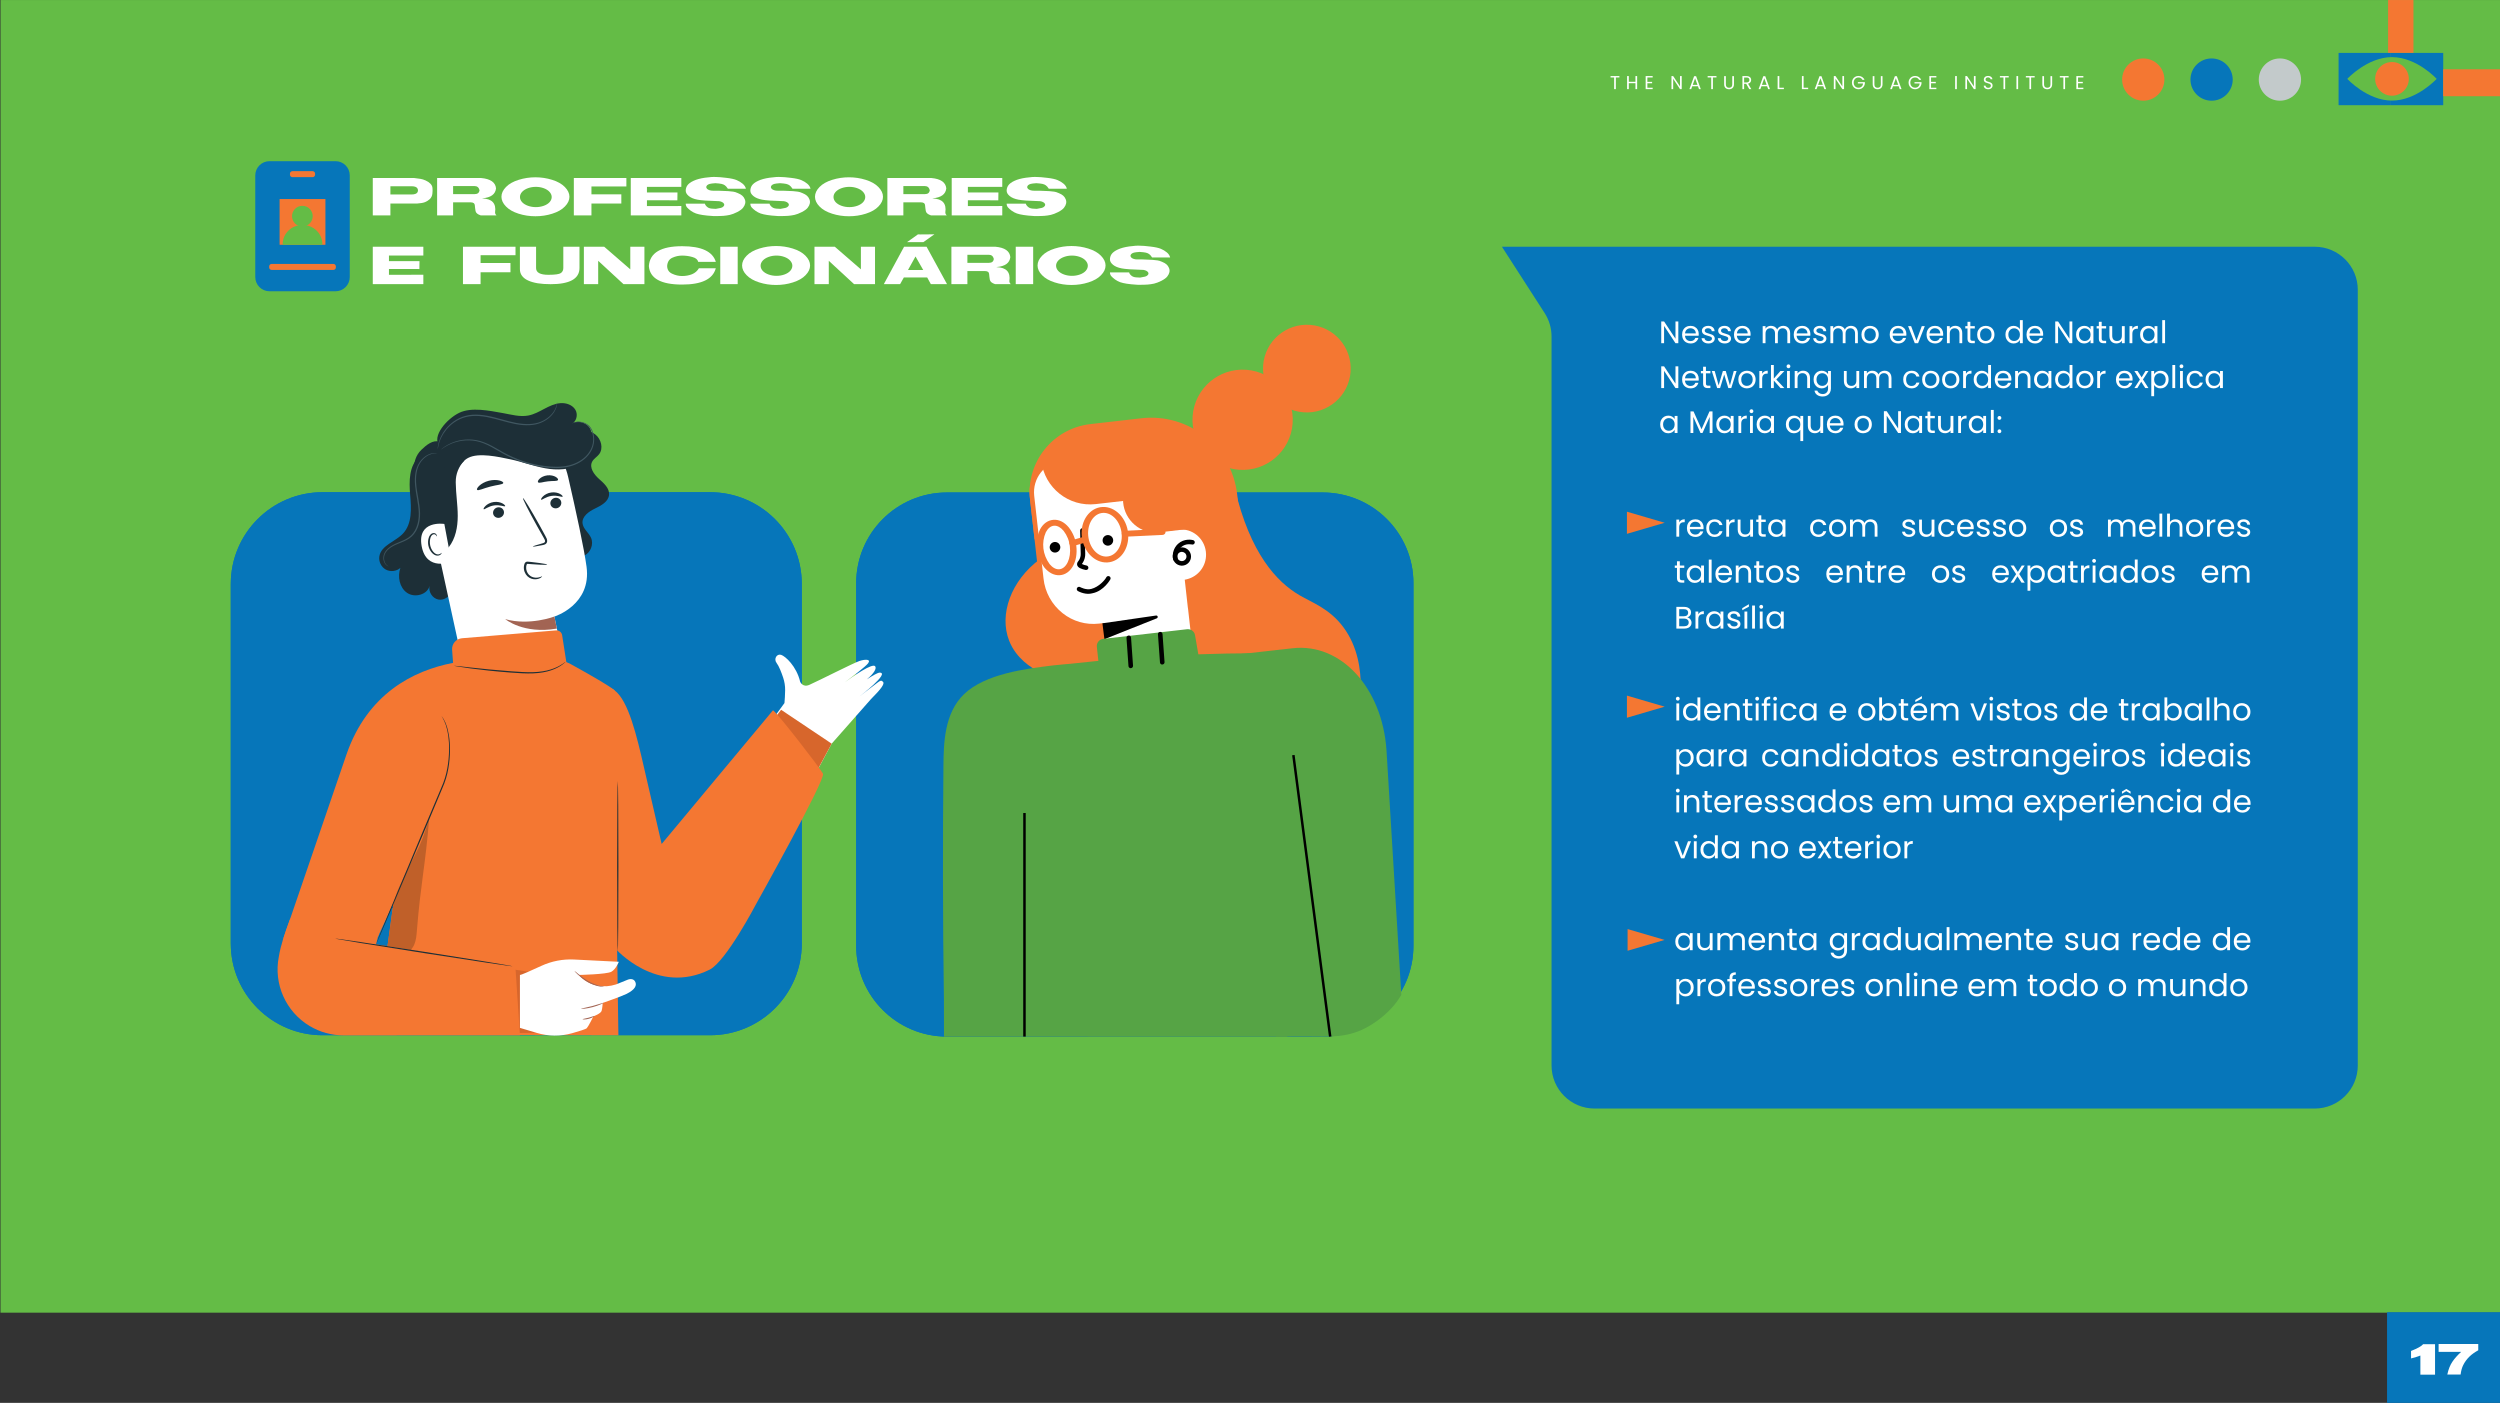 <?xml version="1.0" encoding="UTF-8" standalone="no"?>
<!DOCTYPE svg PUBLIC "-//W3C//DTD SVG 1.1//EN" "http://www.w3.org/Graphics/SVG/1.1/DTD/svg11.dtd">
<svg xmlns="http://www.w3.org/2000/svg" xmlns:xlink="http://www.w3.org/1999/xlink" version="1.1" width="2004.78pt" height="1125pt" viewBox="0 0 2004.78 1125">
<rect x="0" y="0" width="2004.78" height="1125" fill="#333333" stroke="none"/>
<g enable-background="new">
<path transform="matrix(1,0,0,-1,0,1125)" d="M .4 72.355 L 2004.78 72.355 L 2004.78 1124.975 L .4 1124.975 Z " fill="#64bc46"/>
<clipPath id="cp0">
<path transform="matrix(1,0,0,-1,0,1125)" d="M 84.857 0 L 2004.78 0 L 2004.78 1124.976 L 84.857 1124.976 Z "/>
</clipPath>
<g clip-path="url(#cp0)">
<path transform="matrix(1,0,0,-1,1735.653,63.811)" d="M 0 0 C 0 -9.359 -7.587 -16.946 -16.946 -16.946 C -26.305 -16.946 -33.892 -9.359 -33.892 0 C -33.892 9.359 -26.305 16.946 -16.946 16.946 C -7.587 16.946 0 9.359 0 0 " fill="#f47732"/>
<path transform="matrix(1,0,0,-1,1790.445,63.811)" d="M 0 0 C 0 -9.359 -7.587 -16.946 -16.946 -16.946 C -26.305 -16.946 -33.892 -9.359 -33.892 0 C -33.892 9.359 -26.305 16.946 -16.946 16.946 C -7.587 16.946 0 9.359 0 0 " fill="#0676ba"/>
<path transform="matrix(1,0,0,-1,1845.237,63.811)" d="M 0 0 C 0 -9.359 -7.587 -16.946 -16.946 -16.946 C -26.305 -16.946 -33.892 -9.359 -33.892 0 C -33.892 9.359 -26.305 16.946 -16.946 16.946 C -7.587 16.946 0 9.359 0 0 " fill="#c3cacb"/>
<path transform="matrix(1,0,0,-1,0,1125)" d="M 1917.288 1040.635 L 1875.334 1040.635 L 1875.334 1082.58 L 1917.288 1082.58 Z " fill="#0676ba"/>
<path transform="matrix(1,0,0,-1,0,1125)" d="M 1959.251 1040.635 L 1917.297 1040.635 L 1917.297 1082.58 L 1959.251 1082.58 Z " fill="#0676ba"/>
<path transform="matrix(1,0,0,-1,1954,63.245)" d="M 0 0 C 0 0 -16.047 -17.43 -35.842 -17.43 C -55.636 -17.43 -71.683 0 -71.683 0 C -71.683 0 -55.636 17.43 -35.842 17.43 C -16.047 17.43 0 0 0 0 " fill="#64bc46"/>
<path transform="matrix(1,0,0,-1,1931.66,63.245)" d="M 0 0 C 0 -7.457 -6.045 -13.502 -13.502 -13.502 C -20.959 -13.502 -27.004 -7.457 -27.004 0 C -27.004 7.457 -20.959 13.502 -13.502 13.502 C -6.045 13.502 0 7.457 0 0 " fill="#f47732"/>
</g>
<symbol id="font_1_2c7">
<path d="M .472 .697 L .472 .623 L .282 .623 L .282 0 L .191 0 L .191 .623 L 0 .623 L 0 .697 L .472 .697 Z "/>
</symbol>
<symbol id="font_1_2bb">
<path d="M .537 .697 L .537 0 L .446 0 L .446 .316 L .091 .316 L .091 0 L 0 0 L 0 .697 L .091 .697 L .091 .391 L .446 .391 L .446 .697 L .537 .697 Z "/>
</symbol>
<symbol id="font_1_2b8">
<path d="M .091 .623 L .091 .39 L .345 .39 L .345 .315 L .091 .315 L .091 .075 L .375 .075 L .375 0 L 0 0 L 0 .698 L .375 .698 L .375 .623 L .091 .623 Z "/>
</symbol>
<symbol id="font_1_3">
<path d="M 0 0 Z "/>
</symbol>
<symbol id="font_1_2c1">
<path d="M .548 0 L .457 0 L .091 .555 L .091 0 L 0 0 L 0 .698 L .091 .698 L .457 .144 L .457 .698 L .548 .698 L .548 0 Z "/>
</symbol>
<symbol id="font_1_2b4">
<path d="M .456 .155 L .152 .155 L .096 0 L 0 0 L .252 .693 L .357 .693 L .608 0 L .512 0 L .456 .155 M .43 .229 L .304 .581 L .178 .229 L .43 .229 Z "/>
</symbol>
<symbol id="font_1_2c8">
<path d="M .091 .704 L .091 .263 C .091 .201 .106 .155 .136 .125 C .167 .095 .209 .08 .263 .08 C .316 .08 .358 .095 .388 .125 C .419 .155 .434 .201 .434 .263 L .434 .704 L .525 .704 L .525 .264 C .525 .206 .513 .157 .49 .117 C .467 .078 .435 .048 .395 .029 C .356 .01 .311 0 .262 0 C .213 0 .168 .01 .128 .029 C .089 .048 .057 .078 .034 .117 C .011 .157 0 .206 0 .264 L 0 .704 L .091 .704 Z "/>
</symbol>
<symbol id="font_1_2c5">
<path d="M .367 0 L .201 .285 L .091 .285 L .091 0 L 0 0 L 0 .697 L .225 .697 C .278 .697 .322 .688 .358 .67 C .395 .652 .422 .628 .44 .597 C .458 .566 .467 .531 .467 .492 C .467 .444 .453 .402 .425 .365 C .398 .328 .356 .304 .301 .292 L .476 0 L .367 0 M .091 .358 L .225 .358 C .274 .358 .311 .37 .336 .394 C .361 .419 .373 .451 .373 .492 C .373 .533 .361 .565 .336 .588 C .312 .611 .275 .622 .225 .622 L .091 .622 L .091 .358 Z "/>
</symbol>
<symbol id="font_1_2bf">
<path d="M .091 .074 L .335 .074 L .335 0 L 0 0 L 0 .697 L .091 .697 L .091 .074 Z "/>
</symbol>
<symbol id="font_1_2ba">
<path d="M .562 .501 C .543 .542 .515 .573 .478 .595 C .441 .618 .399 .629 .35 .629 C .301 .629 .257 .618 .218 .595 C .179 .573 .149 .541 .126 .499 C .104 .458 .093 .41 .093 .355 C .093 .3 .104 .252 .126 .211 C .149 .17 .179 .138 .218 .115 C .257 .093 .301 .082 .35 .082 C .418 .082 .474 .102 .518 .143 C .562 .184 .588 .239 .595 .308 L .317 .308 L .317 .382 L .692 .382 L .692 .312 C .687 .255 .669 .202 .638 .154 C .607 .107 .567 .069 .517 .041 C .467 .014 .411 0 .35 0 C .285 0 .226 .015 .173 .045 C .12 .076 .077 .118 .046 .172 C .015 .226 0 .287 0 .355 C 0 .423 .015 .484 .046 .538 C .077 .593 .12 .635 .173 .665 C .226 .696 .285 .711 .35 .711 C .424 .711 .489 .693 .546 .656 C .603 .619 .645 .568 .671 .501 L .562 .501 Z "/>
</symbol>
<symbol id="font_1_2bc">
<path d="M .091 .697 L .091 0 L 0 0 L 0 .697 L .091 .697 Z "/>
</symbol>
<symbol id="font_1_2c6">
<path d="M .241 0 C .195 0 .154 .008 .117 .024 C .081 .041 .053 .063 .032 .092 C .011 .121 .001 .155 0 .193 L .097 .193 C .1 .16 .114 .133 .137 .11 C .161 .088 .196 .077 .241 .077 C .284 .077 .318 .088 .343 .109 C .368 .131 .381 .159 .381 .193 C .381 .22 .374 .241 .359 .258 C .344 .275 .326 .287 .304 .296 C .282 .305 .252 .314 .215 .324 C .169 .336 .132 .348 .104 .36 C .077 .372 .053 .391 .033 .416 C .014 .442 .004 .477 .004 .52 C .004 .558 .014 .592 .033 .621 C .052 .65 .079 .673 .114 .689 C .149 .705 .19 .713 .235 .713 C .3 .713 .354 .697 .395 .664 C .437 .631 .461 .588 .466 .534 L .366 .534 C .363 .561 .349 .584 .324 .604 C .299 .625 .267 .635 .226 .635 C .188 .635 .157 .625 .133 .605 C .109 .586 .097 .558 .097 .523 C .097 .498 .104 .477 .118 .461 C .133 .445 .15 .433 .171 .424 C .192 .416 .222 .407 .26 .396 C .306 .383 .343 .371 .371 .358 C .399 .346 .423 .327 .443 .301 C .463 .276 .473 .241 .473 .197 C .473 .163 .464 .131 .446 .101 C .428 .071 .401 .047 .366 .028 C .331 .009 .289 0 .241 0 Z "/>
</symbol>
<use xlink:href="#font_1_2c7" transform="matrix(15,0,0,-15,1291.533,71.48)" fill="#ffffff"/>
<use xlink:href="#font_1_2bb" transform="matrix(15,0,0,-15,1304.793,71.48)" fill="#ffffff"/>
<use xlink:href="#font_1_2b8" transform="matrix(15,0,0,-15,1319.672,71.48)" fill="#ffffff"/>
<use xlink:href="#font_1_3" transform="matrix(15,0,0,-15,1330.712,71.48)" fill="#ffffff"/>
<use xlink:href="#font_1_2c1" transform="matrix(15,0,0,-15,1340.372,71.48)" fill="#ffffff"/>
<use xlink:href="#font_1_2b4" transform="matrix(15,0,0,-15,1354.757,71.48)" fill="#ffffff"/>
<use xlink:href="#font_1_2c7" transform="matrix(15,0,0,-15,1369.382,71.48)" fill="#ffffff"/>
<use xlink:href="#font_1_2c8" transform="matrix(15,0,0,-15,1382.612,71.585)" fill="#ffffff"/>
<use xlink:href="#font_1_2c5" transform="matrix(15,0,0,-15,1397.267,71.48)" fill="#ffffff"/>
<use xlink:href="#font_1_2b4" transform="matrix(15,0,0,-15,1410.227,71.48)" fill="#ffffff"/>
<use xlink:href="#font_1_2bf" transform="matrix(15,0,0,-15,1425.497,71.48)" fill="#ffffff"/>
<use xlink:href="#font_1_3" transform="matrix(15,0,0,-15,1435.322,71.48)" fill="#ffffff"/>
<use xlink:href="#font_1_2bf" transform="matrix(15,0,0,-15,1444.967,71.48)" fill="#ffffff"/>
<use xlink:href="#font_1_2b4" transform="matrix(15,0,0,-15,1455.287,71.48)" fill="#ffffff"/>
<use xlink:href="#font_1_2c1" transform="matrix(15,0,0,-15,1470.557,71.48)" fill="#ffffff"/>
<use xlink:href="#font_1_2ba" transform="matrix(15,0,0,-15,1485.092,71.57)" fill="#ffffff"/>
<use xlink:href="#font_1_2c8" transform="matrix(15,0,0,-15,1501.743,71.585)" fill="#ffffff"/>
<use xlink:href="#font_1_2b4" transform="matrix(15,0,0,-15,1515.738,71.48)" fill="#ffffff"/>
<use xlink:href="#font_1_2ba" transform="matrix(15,0,0,-15,1530.498,71.57)" fill="#ffffff"/>
<use xlink:href="#font_1_2b8" transform="matrix(15,0,0,-15,1547.162,71.48)" fill="#ffffff"/>
<use xlink:href="#font_1_3" transform="matrix(15,0,0,-15,1558.202,71.48)" fill="#ffffff"/>
<use xlink:href="#font_1_2bc" transform="matrix(15,0,0,-15,1567.847,71.48)" fill="#ffffff"/>
<use xlink:href="#font_1_2c1" transform="matrix(15,0,0,-15,1576.037,71.48)" fill="#ffffff"/>
<use xlink:href="#font_1_2c6" transform="matrix(15,0,0,-15,1590.782,71.585)" fill="#ffffff"/>
<use xlink:href="#font_1_2c7" transform="matrix(15,0,0,-15,1603.742,71.48)" fill="#ffffff"/>
<use xlink:href="#font_1_2bc" transform="matrix(15,0,0,-15,1617.003,71.48)" fill="#ffffff"/>
<use xlink:href="#font_1_2c7" transform="matrix(15,0,0,-15,1624.547,71.48)" fill="#ffffff"/>
<use xlink:href="#font_1_2c8" transform="matrix(15,0,0,-15,1637.777,71.585)" fill="#ffffff"/>
<use xlink:href="#font_1_2c7" transform="matrix(15,0,0,-15,1651.787,71.48)" fill="#ffffff"/>
<use xlink:href="#font_1_2b8" transform="matrix(15,0,0,-15,1665.047,71.48)" fill="#ffffff"/>
<path transform="matrix(1,0,0,-1,0,1125)" d="M 1959.197 1047.836 L 2004.78 1047.836 L 2004.78 1069.436 L 1959.197 1069.436 Z " fill="#f47732"/>
<path transform="matrix(1,0,0,-1,0,1125)" d="M 1915.036 1082.635 L 1935.376 1082.635 L 1935.376 1124.976 L 1915.036 1124.976 Z " fill="#f47732"/>
<clipPath id="cp2">
<path transform="matrix(1,0,0,-1,0,1125)" d="M 84.857 0 L 2004.78 0 L 2004.78 1124.976 L 84.857 1124.976 Z "/>
</clipPath>
<g clip-path="url(#cp2)">
<path transform="matrix(1,0,0,-1,1856.199,888.964)" d="M 0 0 L -577.462 0 C -596.537 0 -612 15.463 -612 34.538 L -612 619.165 C -612 625.798 -613.91 632.29 -617.501 637.867 L -651.791 691.106 L 0 691.106 C 19.075 691.106 34.538 675.643 34.538 656.568 L 34.538 34.538 C 34.538 15.463 19.075 0 0 0 " fill="#0676ba"/>
</g>
<symbol id="font_1_2e5">
<path d="M .091 .459 C .107 .49 .13 .515 .159 .532 C .189 .549 .225 .558 .268 .558 L .268 .464 L .244 .464 C .142 .464 .091 .409 .091 .298 L .091 0 L 0 0 L 0 .548 L .091 .548 L .091 .459 Z "/>
</symbol>
<symbol id="font_1_2d8">
<path d="M .534 .304 C .534 .287 .533 .268 .531 .249 L .093 .249 C .096 .195 .115 .153 .148 .122 C .182 .092 .223 .077 .271 .077 C .31 .077 .343 .086 .369 .104 C .396 .123 .414 .147 .425 .178 L .523 .178 C .508 .125 .479 .082 .435 .049 C .391 .016 .336 0 .271 0 C .219 0 .172 .012 .131 .035 C .09 .058 .058 .091 .035 .134 C .012 .177 0 .227 0 .284 C 0 .341 .011 .39 .034 .433 C .057 .476 .088 .508 .129 .531 C .17 .554 .218 .566 .271 .566 C .323 .566 .369 .555 .409 .532 C .449 .509 .48 .478 .501 .438 C .523 .399 .534 .354 .534 .304 M .44 .323 C .44 .358 .432 .387 .417 .412 C .402 .437 .381 .456 .354 .469 C .328 .482 .299 .489 .267 .489 C .221 .489 .182 .474 .149 .445 C .117 .416 .099 .375 .094 .323 L .44 .323 Z "/>
</symbol>
<symbol id="font_1_2d6">
<path d="M 0 .284 C 0 .341 .011 .39 .034 .432 C .057 .475 .088 .508 .128 .531 C .169 .554 .215 .566 .267 .566 C .334 .566 .39 .55 .433 .517 C .477 .484 .506 .439 .52 .381 L .422 .381 C .413 .414 .394 .441 .367 .46 C .34 .479 .307 .489 .267 .489 C .215 .489 .173 .471 .141 .435 C .109 .4 .093 .349 .093 .284 C .093 .218 .109 .167 .141 .131 C .173 .095 .215 .077 .267 .077 C .307 .077 .34 .086 .367 .105 C .394 .124 .412 .15 .422 .185 L .52 .185 C .505 .129 .476 .084 .432 .05 C .388 .017 .333 0 .267 0 C .215 0 .169 .012 .128 .035 C .088 .058 .057 .091 .034 .134 C .011 .177 0 .227 0 .284 Z "/>
</symbol>
<symbol id="font_1_2e8">
<path d="M .491 .556 L .491 .008 L .4 .008 L .4 .089 C .383 .061 .358 .039 .327 .023 C .296 .008 .262 0 .225 0 C .182 0 .144 .009 .11 .026 C .076 .044 .049 .071 .029 .106 C .01 .141 0 .184 0 .235 L 0 .556 L .09 .556 L .09 .247 C .09 .193 .104 .151 .131 .122 C .158 .093 .196 .079 .243 .079 C .292 .079 .33 .094 .358 .124 C .386 .154 .4 .198 .4 .255 L .4 .556 L .491 .556 Z "/>
</symbol>
<symbol id="font_1_2e7">
<path d="M .162 .473 L .162 .15 C .162 .123 .168 .104 .179 .093 C .19 .082 .21 .077 .238 .077 L .305 .077 L .305 0 L .223 0 C .172 0 .134 .012 .109 .035 C .084 .058 .071 .097 .071 .15 L .071 .473 L 0 .473 L 0 .548 L .071 .548 L .071 .686 L .162 .686 L .162 .548 L .305 .548 L .305 .473 L .162 .473 Z "/>
</symbol>
<symbol id="font_1_2d4">
<path d="M 0 .285 C 0 .341 .011 .39 .034 .432 C .057 .475 .088 .508 .127 .531 C .167 .554 .211 .566 .26 .566 C .308 .566 .35 .556 .385 .535 C .42 .514 .447 .488 .464 .457 L .464 .557 L .556 .557 L .556 .009 L .464 .009 L .464 .111 C .446 .079 .419 .052 .383 .031 C .348 .01 .306 0 .259 0 C .21 0 .166 .012 .127 .036 C .088 .06 .057 .094 .034 .137 C .011 .18 0 .23 0 .285 M .464 .284 C .464 .325 .456 .361 .439 .392 C .422 .423 .4 .446 .371 .462 C .343 .479 .312 .487 .278 .487 C .244 .487 .213 .479 .185 .463 C .157 .447 .135 .424 .118 .393 C .101 .362 .093 .326 .093 .285 C .093 .243 .101 .206 .118 .175 C .135 .144 .157 .121 .185 .104 C .213 .088 .244 .08 .278 .08 C .312 .08 .343 .088 .371 .104 C .4 .121 .422 .144 .439 .175 C .456 .206 .464 .243 .464 .284 Z "/>
</symbol>
<symbol id="font_1_2e2">
<path d="M .273 0 C .222 0 .175 .012 .133 .035 C .092 .058 .059 .091 .035 .134 C .012 .177 0 .227 0 .284 C 0 .34 .012 .389 .036 .432 C .061 .475 .094 .508 .136 .531 C .178 .554 .225 .566 .277 .566 C .329 .566 .376 .554 .418 .531 C .46 .508 .493 .476 .517 .433 C .542 .39 .554 .341 .554 .284 C .554 .227 .541 .177 .516 .134 C .491 .091 .458 .058 .415 .035 C .372 .012 .325 0 .273 0 M .273 .08 C .306 .08 .336 .088 .365 .103 C .394 .118 .417 .141 .434 .172 C .452 .203 .461 .24 .461 .284 C .461 .328 .452 .365 .435 .396 C .418 .427 .395 .449 .367 .464 C .339 .479 .309 .487 .276 .487 C .243 .487 .212 .479 .184 .464 C .157 .449 .135 .427 .118 .396 C .101 .365 .093 .328 .093 .284 C .093 .239 .101 .202 .117 .171 C .134 .14 .156 .117 .183 .102 C .21 .087 .24 .08 .273 .08 Z "/>
</symbol>
<symbol id="font_1_2e0">
<path d="M .659 .558 C .702 .558 .74 .549 .773 .531 C .806 .514 .833 .487 .852 .452 C .871 .417 .881 .374 .881 .323 L .881 0 L .791 0 L .791 .31 C .791 .365 .777 .406 .75 .435 C .723 .464 .687 .479 .641 .479 C .594 .479 .556 .464 .528 .433 C .5 .403 .486 .359 .486 .302 L .486 0 L .396 0 L .396 .31 C .396 .365 .382 .406 .355 .435 C .328 .464 .292 .479 .246 .479 C .199 .479 .161 .464 .133 .433 C .105 .403 .091 .359 .091 .302 L .091 0 L 0 0 L 0 .548 L .091 .548 L .091 .469 C .109 .498 .133 .52 .163 .535 C .194 .55 .227 .558 .264 .558 C .31 .558 .351 .548 .386 .527 C .421 .506 .448 .476 .465 .436 C .48 .475 .506 .505 .541 .526 C .576 .547 .616 .558 .659 .558 Z "/>
</symbol>
<symbol id="font_1_2e6">
<path d="M .224 0 C .182 0 .144 .007 .111 .021 C .078 .036 .051 .056 .032 .081 C .013 .107 .002 .137 0 .17 L .094 .17 C .097 .143 .109 .12 .132 .103 C .155 .086 .186 .077 .223 .077 C .258 .077 .285 .085 .305 .1 C .325 .115 .335 .135 .335 .158 C .335 .182 .324 .2 .303 .211 C .282 .223 .249 .235 .204 .246 C .163 .257 .13 .267 .104 .278 C .079 .289 .057 .306 .038 .327 C .02 .349 .011 .378 .011 .413 C .011 .441 .019 .467 .036 .49 C .053 .513 .076 .532 .107 .545 C .138 .559 .173 .566 .212 .566 C .273 .566 .322 .551 .359 .52 C .396 .489 .416 .447 .419 .394 L .328 .394 C .326 .423 .314 .446 .293 .463 C .272 .48 .244 .489 .209 .489 C .176 .489 .15 .482 .131 .468 C .112 .454 .102 .436 .102 .413 C .102 .395 .108 .38 .119 .368 C .131 .357 .146 .347 .163 .34 C .181 .333 .206 .326 .237 .317 C .276 .306 .308 .296 .333 .285 C .358 .275 .379 .26 .396 .239 C .414 .218 .423 .191 .424 .158 C .424 .128 .416 .101 .399 .077 C .382 .053 .359 .034 .328 .02 C .298 .007 .263 0 .224 0 Z "/>
</symbol>
<symbol id="font_1_2df">
<path d="M .091 .74 L .091 0 L 0 0 L 0 .74 L .091 .74 Z "/>
</symbol>
<symbol id="font_1_2db">
<path d="M .272 .558 C .313 .558 .351 .549 .384 .531 C .417 .514 .443 .487 .462 .452 C .481 .417 .491 .374 .491 .323 L .491 0 L .401 0 L .401 .31 C .401 .365 .387 .406 .36 .435 C .333 .464 .295 .479 .248 .479 C .2 .479 .162 .464 .133 .434 C .105 .404 .091 .36 .091 .303 L .091 0 L 0 0 L 0 .74 L .091 .74 L .091 .47 C .109 .498 .134 .52 .165 .535 C .197 .55 .233 .558 .272 .558 Z "/>
</symbol>
<symbol id="font_1_2e1">
<path d="M .267 .558 C .334 .558 .388 .538 .429 .497 C .47 .457 .491 .399 .491 .323 L .491 0 L .401 0 L .401 .31 C .401 .365 .387 .406 .36 .435 C .333 .464 .295 .479 .248 .479 C .2 .479 .162 .464 .133 .434 C .105 .404 .091 .36 .091 .303 L .091 0 L 0 0 L 0 .548 L .091 .548 L .091 .47 C .109 .498 .133 .52 .164 .535 C .195 .55 .23 .558 .267 .558 Z "/>
</symbol>
<symbol id="font_1_2eb">
<path d="M .35 0 L .22 .204 L .095 0 L 0 0 L .177 .272 L 0 .548 L .103 .548 L .233 .345 L .357 .548 L .452 .548 L .276 .277 L .453 0 L .35 0 Z "/>
</symbol>
<symbol id="font_1_2e3">
<path d="M .091 .707 C .109 .738 .136 .764 .171 .785 C .207 .806 .249 .817 .296 .817 C .345 .817 .389 .805 .428 .782 C .468 .759 .499 .726 .522 .683 C .545 .641 .556 .592 .556 .536 C .556 .481 .545 .431 .522 .388 C .499 .345 .468 .311 .428 .287 C .389 .263 .345 .251 .296 .251 C .249 .251 .208 .261 .172 .282 C .137 .303 .11 .33 .091 .361 L .091 0 L 0 0 L 0 .808 L .091 .808 L .091 .707 M .463 .536 C .463 .577 .455 .613 .438 .644 C .421 .675 .399 .698 .37 .714 C .342 .73 .311 .738 .277 .738 C .244 .738 .213 .73 .184 .713 C .156 .697 .133 .673 .116 .642 C .099 .611 .091 .576 .091 .535 C .091 .494 .099 .457 .116 .426 C .133 .395 .156 .372 .184 .355 C .213 .339 .244 .331 .277 .331 C .311 .331 .342 .339 .37 .355 C .399 .372 .421 .395 .438 .426 C .455 .457 .463 .494 .463 .536 Z "/>
</symbol>
<symbol id="font_1_2dc">
<path d="M .062 .637 C .045 .637 .03 .643 .018 .655 C .006 .667 0 .682 0 .699 C 0 .716 .006 .731 .018 .743 C .03 .755 .045 .761 .062 .761 C .079 .761 .093 .755 .104 .743 C .116 .731 .122 .716 .122 .699 C .122 .682 .116 .667 .104 .655 C .093 .643 .079 .637 .062 .637 M .106 .548 L .106 0 L .015 0 L .015 .548 L .106 .548 Z "/>
</symbol>
<symbol id="font_1_2d7">
<path d="M 0 .285 C 0 .341 .011 .39 .034 .432 C .057 .475 .088 .508 .127 .531 C .167 .554 .212 .566 .261 .566 C .304 .566 .343 .556 .38 .536 C .417 .517 .445 .491 .464 .459 L .464 .749 L .556 .749 L .556 .009 L .464 .009 L .464 .112 C .446 .079 .419 .052 .384 .031 C .349 .01 .307 0 .26 0 C .211 0 .167 .012 .127 .036 C .088 .06 .057 .094 .034 .137 C .011 .18 0 .23 0 .285 M .464 .284 C .464 .325 .456 .361 .439 .392 C .422 .423 .4 .446 .371 .462 C .343 .479 .312 .487 .278 .487 C .244 .487 .213 .479 .185 .463 C .157 .447 .135 .424 .118 .393 C .101 .362 .093 .326 .093 .285 C .093 .243 .101 .206 .118 .175 C .135 .144 .157 .121 .185 .104 C .213 .088 .244 .08 .278 .08 C .312 .08 .343 .088 .371 .104 C .4 .121 .422 .144 .439 .175 C .456 .206 .464 .243 .464 .284 Z "/>
</symbol>
<symbol id="font_1_2b5">
<path d="M .349 .359 C .374 .355 .397 .345 .418 .328 C .439 .311 .456 .291 .468 .266 C .481 .241 .487 .215 .487 .187 C .487 .152 .478 .12 .46 .091 C .442 .063 .416 .041 .381 .024 C .347 .008 .307 0 .26 0 L 0 0 L 0 .697 L .25 .697 C .297 .697 .338 .689 .371 .673 C .404 .658 .429 .637 .446 .61 C .463 .583 .471 .553 .471 .52 C .471 .479 .46 .444 .437 .417 C .415 .39 .386 .371 .349 .359 M .091 .396 L .244 .396 C .287 .396 .32 .406 .343 .426 C .366 .446 .378 .474 .378 .509 C .378 .544 .366 .572 .343 .592 C .32 .612 .286 .622 .242 .622 L .091 .622 L .091 .396 M .252 .075 C .297 .075 .333 .086 .358 .107 C .383 .128 .396 .158 .396 .196 C .396 .235 .383 .265 .356 .287 C .329 .31 .294 .321 .249 .321 L .091 .321 L .091 .075 L .252 .075 Z "/>
</symbol>
<symbol id="font_1_33f">
<path d="M .161 .548 L .161 0 L .07 0 L .07 .548 L .161 .548 M .213 .703 L 0 .589 L 0 .657 L .213 .782 L .213 .703 Z "/>
</symbol>
<symbol id="font_1_2d9">
<path d="M .277 .473 L .162 .473 L .162 0 L .071 0 L .071 .473 L 0 .473 L 0 .548 L .071 .548 L .071 .587 C .071 .648 .087 .693 .118 .721 C .15 .75 .201 .764 .271 .764 L .271 .688 C .231 .688 .203 .68 .186 .664 C .17 .649 .162 .623 .162 .587 L .162 .548 L .277 .548 L .277 .473 Z "/>
</symbol>
<symbol id="font_1_2d5">
<path d="M .091 .455 C .11 .488 .137 .514 .173 .535 C .209 .556 .25 .566 .296 .566 C .345 .566 .39 .554 .429 .531 C .468 .508 .499 .475 .522 .432 C .545 .39 .556 .341 .556 .285 C .556 .23 .545 .18 .522 .137 C .499 .094 .468 .06 .428 .036 C .389 .012 .345 0 .296 0 C .249 0 .207 .01 .171 .031 C .136 .052 .109 .078 .091 .11 L .091 .009 L 0 .009 L 0 .749 L .091 .749 L .091 .455 M .463 .285 C .463 .326 .455 .362 .438 .393 C .421 .424 .399 .447 .37 .463 C .342 .479 .311 .487 .277 .487 C .244 .487 .213 .479 .184 .462 C .156 .446 .133 .422 .116 .391 C .099 .36 .091 .325 .091 .284 C .091 .243 .099 .206 .116 .175 C .133 .144 .156 .121 .184 .104 C .213 .088 .244 .08 .277 .08 C .311 .08 .342 .088 .37 .104 C .399 .121 .421 .144 .438 .175 C .455 .206 .463 .243 .463 .285 Z "/>
</symbol>
<symbol id="font_1_33b">
<path d="M .534 .304 C .534 .287 .533 .268 .531 .249 L .093 .249 C .096 .195 .115 .153 .148 .122 C .182 .092 .223 .077 .271 .077 C .31 .077 .343 .086 .369 .104 C .396 .123 .414 .147 .425 .178 L .523 .178 C .508 .125 .479 .082 .435 .049 C .391 .016 .336 0 .271 0 C .219 0 .172 .012 .131 .035 C .09 .058 .058 .091 .035 .134 C .012 .177 0 .227 0 .284 C 0 .341 .011 .39 .034 .433 C .057 .476 .088 .508 .129 .531 C .17 .554 .218 .566 .271 .566 C .323 .566 .369 .555 .409 .532 C .449 .509 .48 .478 .501 .438 C .523 .399 .534 .354 .534 .304 M .44 .323 C .44 .358 .432 .387 .417 .412 C .402 .437 .381 .456 .354 .469 C .328 .482 .299 .489 .267 .489 C .221 .489 .182 .474 .149 .445 C .117 .416 .099 .375 .094 .323 L .44 .323 M .365 .712 L .152 .598 L .152 .666 L .365 .791 L .365 .712 Z "/>
</symbol>
<symbol id="font_1_2e9">
<path d="M .269 .084 L .439 .548 L .536 .548 L .321 0 L .215 0 L 0 .548 L .098 .548 L .269 .084 Z "/>
</symbol>
<symbol id="font_1_2da">
<path d="M .26 .827 C .307 .827 .349 .817 .384 .796 C .42 .775 .447 .749 .464 .718 L .464 .818 L .556 .818 L .556 .258 C .556 .208 .545 .164 .524 .125 C .503 .086 .472 .055 .432 .033 C .393 .011 .347 0 .294 0 C .222 0 .162 .017 .114 .051 C .066 .085 .038 .131 .029 .19 L .119 .19 C .129 .157 .15 .13 .181 .11 C .212 .089 .25 .079 .294 .079 C .344 .079 .385 .095 .416 .126 C .448 .157 .464 .201 .464 .258 L .464 .373 C .446 .341 .419 .314 .384 .293 C .349 .272 .307 .261 .26 .261 C .211 .261 .167 .273 .127 .297 C .088 .321 .057 .355 .034 .398 C .011 .441 0 .491 0 .546 C 0 .602 .011 .651 .034 .693 C .057 .736 .088 .769 .127 .792 C .167 .815 .211 .827 .26 .827 M .464 .545 C .464 .586 .456 .622 .439 .653 C .422 .684 .4 .707 .371 .723 C .343 .74 .312 .748 .278 .748 C .244 .748 .213 .74 .185 .724 C .157 .708 .135 .685 .118 .654 C .101 .623 .093 .587 .093 .546 C .093 .504 .101 .467 .118 .436 C .135 .405 .157 .382 .185 .365 C .213 .349 .244 .341 .278 .341 C .312 .341 .343 .349 .371 .365 C .4 .382 .422 .405 .439 .436 C .456 .467 .464 .504 .464 .545 Z "/>
</symbol>
<symbol id="font_1_33c">
<path d="M .534 .304 C .534 .287 .533 .268 .531 .249 L .093 .249 C .096 .195 .115 .153 .148 .122 C .182 .092 .223 .077 .271 .077 C .31 .077 .343 .086 .369 .104 C .396 .123 .414 .147 .425 .178 L .523 .178 C .508 .125 .479 .082 .435 .049 C .391 .016 .336 0 .271 0 C .219 0 .172 .012 .131 .035 C .09 .058 .058 .091 .035 .134 C .012 .177 0 .227 0 .284 C 0 .341 .011 .39 .034 .433 C .057 .476 .088 .508 .129 .531 C .17 .554 .218 .566 .271 .566 C .323 .566 .369 .555 .409 .532 C .449 .509 .48 .478 .501 .438 C .523 .399 .534 .354 .534 .304 M .44 .323 C .44 .358 .432 .387 .417 .412 C .402 .437 .381 .456 .354 .469 C .328 .482 .299 .489 .267 .489 C .221 .489 .182 .474 .149 .445 C .117 .416 .099 .375 .094 .323 L .44 .323 M .268 .691 L .129 .606 L .129 .678 L .268 .761 L .406 .678 L .406 .606 L .268 .691 Z "/>
</symbol>
<use xlink:href="#font_1_2e5" transform="matrix(25,0,0,-25,1344.295,430.375)" fill="#ffffff"/>
<use xlink:href="#font_1_2d8" transform="matrix(25,0,0,-25,1352.77,430.601)" fill="#ffffff"/>
<use xlink:href="#font_1_2d6" transform="matrix(25,0,0,-25,1368.27,430.601)" fill="#ffffff"/>
<use xlink:href="#font_1_2e5" transform="matrix(25,0,0,-25,1384.295,430.375)" fill="#ffffff"/>
<use xlink:href="#font_1_2e8" transform="matrix(25,0,0,-25,1393.495,430.575)" fill="#ffffff"/>
<use xlink:href="#font_1_2e7" transform="matrix(25,0,0,-25,1408.345,430.375)" fill="#ffffff"/>
<use xlink:href="#font_1_2d4" transform="matrix(25,0,0,-25,1417.87,430.601)" fill="#ffffff"/>
<use xlink:href="#font_1_3" transform="matrix(25,0,0,-25,1433.695,430.375)" fill="#ffffff"/>
<use xlink:href="#font_1_2d6" transform="matrix(25,0,0,-25,1451.52,430.601)" fill="#ffffff"/>
<use xlink:href="#font_1_2e2" transform="matrix(25,0,0,-25,1466.695,430.601)" fill="#ffffff"/>
<use xlink:href="#font_1_2e0" transform="matrix(25,0,0,-25,1483.545,430.375)" fill="#ffffff"/>
<use xlink:href="#font_1_3" transform="matrix(25,0,0,-25,1507.37,430.375)" fill="#ffffff"/>
<use xlink:href="#font_1_2e6" transform="matrix(25,0,0,-25,1525.295,430.601)" fill="#ffffff"/>
<use xlink:href="#font_1_2e8" transform="matrix(25,0,0,-25,1538.97,430.575)" fill="#ffffff"/>
<use xlink:href="#font_1_2d6" transform="matrix(25,0,0,-25,1554.245,430.601)" fill="#ffffff"/>
<use xlink:href="#font_1_2d8" transform="matrix(25,0,0,-25,1569.42,430.601)" fill="#ffffff"/>
<use xlink:href="#font_1_2e6" transform="matrix(25,0,0,-25,1585.02,430.601)" fill="#ffffff"/>
<use xlink:href="#font_1_2e6" transform="matrix(25,0,0,-25,1598.07,430.601)" fill="#ffffff"/>
<use xlink:href="#font_1_2e2" transform="matrix(25,0,0,-25,1611.02,430.601)" fill="#ffffff"/>
<use xlink:href="#font_1_3" transform="matrix(25,0,0,-25,1625.945,430.375)" fill="#ffffff"/>
<use xlink:href="#font_1_2e2" transform="matrix(25,0,0,-25,1643.77,430.601)" fill="#ffffff"/>
<use xlink:href="#font_1_2e6" transform="matrix(25,0,0,-25,1659.87,430.601)" fill="#ffffff"/>
<use xlink:href="#font_1_3" transform="matrix(25,0,0,-25,1671.745,430.375)" fill="#ffffff"/>
<use xlink:href="#font_1_2e0" transform="matrix(25,0,0,-25,1690.42,430.375)" fill="#ffffff"/>
<use xlink:href="#font_1_2d8" transform="matrix(25,0,0,-25,1715.32,430.601)" fill="#ffffff"/>
<use xlink:href="#font_1_2df" transform="matrix(25,0,0,-25,1731.67,430.375)" fill="#ffffff"/>
<use xlink:href="#font_1_2db" transform="matrix(25,0,0,-25,1737.82,430.375)" fill="#ffffff"/>
<use xlink:href="#font_1_2e2" transform="matrix(25,0,0,-25,1752.97,430.601)" fill="#ffffff"/>
<use xlink:href="#font_1_2e5" transform="matrix(25,0,0,-25,1769.82,430.375)" fill="#ffffff"/>
<use xlink:href="#font_1_2d8" transform="matrix(25,0,0,-25,1778.295,430.601)" fill="#ffffff"/>
<use xlink:href="#font_1_2e6" transform="matrix(25,0,0,-25,1793.895,430.601)" fill="#ffffff"/>
<use xlink:href="#font_1_3" transform="matrix(25,0,0,-25,1805.77,430.375)" fill="#ffffff"/>
<use xlink:href="#font_1_2e7" transform="matrix(25,0,0,-25,1343.02,467.225)" fill="#ffffff"/>
<use xlink:href="#font_1_2d4" transform="matrix(25,0,0,-25,1352.545,467.45)" fill="#ffffff"/>
<use xlink:href="#font_1_2df" transform="matrix(25,0,0,-25,1370.295,467.225)" fill="#ffffff"/>
<use xlink:href="#font_1_2d8" transform="matrix(25,0,0,-25,1375.595,467.45)" fill="#ffffff"/>
<use xlink:href="#font_1_2e1" transform="matrix(25,0,0,-25,1391.945,467.225)" fill="#ffffff"/>
<use xlink:href="#font_1_2e7" transform="matrix(25,0,0,-25,1406.67,467.225)" fill="#ffffff"/>
<use xlink:href="#font_1_2e2" transform="matrix(25,0,0,-25,1416.195,467.45)" fill="#ffffff"/>
<use xlink:href="#font_1_2e6" transform="matrix(25,0,0,-25,1432.295,467.45)" fill="#ffffff"/>
<use xlink:href="#font_1_3" transform="matrix(25,0,0,-25,1444.17,467.225)" fill="#ffffff"/>
<use xlink:href="#font_1_2d8" transform="matrix(25,0,0,-25,1464.52,467.45)" fill="#ffffff"/>
<use xlink:href="#font_1_2e1" transform="matrix(25,0,0,-25,1480.87,467.225)" fill="#ffffff"/>
<use xlink:href="#font_1_2e7" transform="matrix(25,0,0,-25,1495.595,467.225)" fill="#ffffff"/>
<use xlink:href="#font_1_2e5" transform="matrix(25,0,0,-25,1505.97,467.225)" fill="#ffffff"/>
<use xlink:href="#font_1_2d8" transform="matrix(25,0,0,-25,1514.445,467.45)" fill="#ffffff"/>
<use xlink:href="#font_1_3" transform="matrix(25,0,0,-25,1528.87,467.225)" fill="#ffffff"/>
<use xlink:href="#font_1_2e2" transform="matrix(25,0,0,-25,1549.245,467.45)" fill="#ffffff"/>
<use xlink:href="#font_1_2e6" transform="matrix(25,0,0,-25,1565.345,467.45)" fill="#ffffff"/>
<use xlink:href="#font_1_3" transform="matrix(25,0,0,-25,1577.22,467.225)" fill="#ffffff"/>
<use xlink:href="#font_1_2d8" transform="matrix(25,0,0,-25,1597.57,467.45)" fill="#ffffff"/>
<use xlink:href="#font_1_2eb" transform="matrix(25,0,0,-25,1612.32,467.225)" fill="#ffffff"/>
<use xlink:href="#font_1_2e3" transform="matrix(25,0,0,-25,1625.895,473.725)" fill="#ffffff"/>
<use xlink:href="#font_1_2d4" transform="matrix(25,0,0,-25,1641.945,467.45)" fill="#ffffff"/>
<use xlink:href="#font_1_2e7" transform="matrix(25,0,0,-25,1658.42,467.225)" fill="#ffffff"/>
<use xlink:href="#font_1_2e5" transform="matrix(25,0,0,-25,1668.795,467.225)" fill="#ffffff"/>
<use xlink:href="#font_1_2dc" transform="matrix(25,0,0,-25,1677.745,467.225)" fill="#ffffff"/>
<use xlink:href="#font_1_2d4" transform="matrix(25,0,0,-25,1683.42,467.45)" fill="#ffffff"/>
<use xlink:href="#font_1_2d7" transform="matrix(25,0,0,-25,1700.32,467.45)" fill="#ffffff"/>
<use xlink:href="#font_1_2e2" transform="matrix(25,0,0,-25,1717.22,467.45)" fill="#ffffff"/>
<use xlink:href="#font_1_2e6" transform="matrix(25,0,0,-25,1733.32,467.45)" fill="#ffffff"/>
<use xlink:href="#font_1_3" transform="matrix(25,0,0,-25,1745.195,467.225)" fill="#ffffff"/>
<use xlink:href="#font_1_2d8" transform="matrix(25,0,0,-25,1765.545,467.45)" fill="#ffffff"/>
<use xlink:href="#font_1_2e0" transform="matrix(25,0,0,-25,1781.895,467.225)" fill="#ffffff"/>
<use xlink:href="#font_1_3" transform="matrix(25,0,0,-25,1805.72,467.225)" fill="#ffffff"/>
<use xlink:href="#font_1_2b5" transform="matrix(25,0,0,-25,1344.295,504.075)" fill="#ffffff"/>
<use xlink:href="#font_1_2e5" transform="matrix(25,0,0,-25,1359.62,504.075)" fill="#ffffff"/>
<use xlink:href="#font_1_2d4" transform="matrix(25,0,0,-25,1368.095,504.3)" fill="#ffffff"/>
<use xlink:href="#font_1_2e6" transform="matrix(25,0,0,-25,1385.095,504.3)" fill="#ffffff"/>
<use xlink:href="#font_1_33f" transform="matrix(25,0,0,-25,1397.145,504.075)" fill="#ffffff"/>
<use xlink:href="#font_1_2df" transform="matrix(25,0,0,-25,1405.045,504.075)" fill="#ffffff"/>
<use xlink:href="#font_1_2dc" transform="matrix(25,0,0,-25,1410.82,504.075)" fill="#ffffff"/>
<use xlink:href="#font_1_2d4" transform="matrix(25,0,0,-25,1416.495,504.3)" fill="#ffffff"/>
<use xlink:href="#font_1_2dc" transform="matrix(25,0,0,-25,1343.92,577.75)" fill="#ffffff"/>
<use xlink:href="#font_1_2d7" transform="matrix(25,0,0,-25,1349.595,577.975)" fill="#ffffff"/>
<use xlink:href="#font_1_2d8" transform="matrix(25,0,0,-25,1366.495,577.975)" fill="#ffffff"/>
<use xlink:href="#font_1_2e1" transform="matrix(25,0,0,-25,1382.845,577.75)" fill="#ffffff"/>
<use xlink:href="#font_1_2e7" transform="matrix(25,0,0,-25,1397.57,577.75)" fill="#ffffff"/>
<use xlink:href="#font_1_2dc" transform="matrix(25,0,0,-25,1407.57,577.75)" fill="#ffffff"/>
<use xlink:href="#font_1_2d9" transform="matrix(25,0,0,-25,1412.745,577.75)" fill="#ffffff"/>
<use xlink:href="#font_1_2dc" transform="matrix(25,0,0,-25,1421.945,577.75)" fill="#ffffff"/>
<use xlink:href="#font_1_2d6" transform="matrix(25,0,0,-25,1427.62,577.975)" fill="#ffffff"/>
<use xlink:href="#font_1_2d4" transform="matrix(25,0,0,-25,1442.795,577.975)" fill="#ffffff"/>
<use xlink:href="#font_1_3" transform="matrix(25,0,0,-25,1458.62,577.75)" fill="#ffffff"/>
<use xlink:href="#font_1_2d8" transform="matrix(25,0,0,-25,1467.145,577.975)" fill="#ffffff"/>
<use xlink:href="#font_1_3" transform="matrix(25,0,0,-25,1481.57,577.75)" fill="#ffffff"/>
<use xlink:href="#font_1_2e2" transform="matrix(25,0,0,-25,1490.095,577.975)" fill="#ffffff"/>
<use xlink:href="#font_1_2d5" transform="matrix(25,0,0,-25,1506.945,577.975)" fill="#ffffff"/>
<use xlink:href="#font_1_2e7" transform="matrix(25,0,0,-25,1522.57,577.75)" fill="#ffffff"/>
<use xlink:href="#font_1_33b" transform="matrix(25,0,0,-25,1532.095,577.975)" fill="#ffffff"/>
<use xlink:href="#font_1_2e0" transform="matrix(25,0,0,-25,1548.445,577.75)" fill="#ffffff"/>
<use xlink:href="#font_1_3" transform="matrix(25,0,0,-25,1572.27,577.75)" fill="#ffffff"/>
<use xlink:href="#font_1_2e9" transform="matrix(25,0,0,-25,1580.02,577.75)" fill="#ffffff"/>
<use xlink:href="#font_1_2dc" transform="matrix(25,0,0,-25,1595.295,577.75)" fill="#ffffff"/>
<use xlink:href="#font_1_2e6" transform="matrix(25,0,0,-25,1601.07,577.975)" fill="#ffffff"/>
<use xlink:href="#font_1_2e7" transform="matrix(25,0,0,-25,1613.595,577.75)" fill="#ffffff"/>
<use xlink:href="#font_1_2e2" transform="matrix(25,0,0,-25,1623.12,577.975)" fill="#ffffff"/>
<use xlink:href="#font_1_2e6" transform="matrix(25,0,0,-25,1639.22,577.975)" fill="#ffffff"/>
<use xlink:href="#font_1_3" transform="matrix(25,0,0,-25,1651.095,577.75)" fill="#ffffff"/>
<use xlink:href="#font_1_2d7" transform="matrix(25,0,0,-25,1659.645,577.975)" fill="#ffffff"/>
<use xlink:href="#font_1_2d8" transform="matrix(25,0,0,-25,1676.545,577.975)" fill="#ffffff"/>
<use xlink:href="#font_1_3" transform="matrix(25,0,0,-25,1690.97,577.75)" fill="#ffffff"/>
<use xlink:href="#font_1_2e7" transform="matrix(25,0,0,-25,1699.095,577.75)" fill="#ffffff"/>
<use xlink:href="#font_1_2e5" transform="matrix(25,0,0,-25,1709.47,577.75)" fill="#ffffff"/>
<use xlink:href="#font_1_2d4" transform="matrix(25,0,0,-25,1717.945,577.975)" fill="#ffffff"/>
<use xlink:href="#font_1_2d5" transform="matrix(25,0,0,-25,1735.695,577.975)" fill="#ffffff"/>
<use xlink:href="#font_1_2d4" transform="matrix(25,0,0,-25,1751.745,577.975)" fill="#ffffff"/>
<use xlink:href="#font_1_2df" transform="matrix(25,0,0,-25,1769.495,577.75)" fill="#ffffff"/>
<use xlink:href="#font_1_2db" transform="matrix(25,0,0,-25,1775.645,577.75)" fill="#ffffff"/>
<use xlink:href="#font_1_2e2" transform="matrix(25,0,0,-25,1790.795,577.975)" fill="#ffffff"/>
<use xlink:href="#font_1_3" transform="matrix(25,0,0,-25,1805.72,577.75)" fill="#ffffff"/>
<use xlink:href="#font_1_2e3" transform="matrix(25,0,0,-25,1344.295,621.1)" fill="#ffffff"/>
<use xlink:href="#font_1_2d4" transform="matrix(25,0,0,-25,1360.345,614.825)" fill="#ffffff"/>
<use xlink:href="#font_1_2e5" transform="matrix(25,0,0,-25,1378.095,614.6)" fill="#ffffff"/>
<use xlink:href="#font_1_2d4" transform="matrix(25,0,0,-25,1386.57,614.825)" fill="#ffffff"/>
<use xlink:href="#font_1_3" transform="matrix(25,0,0,-25,1402.395,614.6)" fill="#ffffff"/>
<use xlink:href="#font_1_2d6" transform="matrix(25,0,0,-25,1413.095,614.825)" fill="#ffffff"/>
<use xlink:href="#font_1_2d4" transform="matrix(25,0,0,-25,1428.27,614.825)" fill="#ffffff"/>
<use xlink:href="#font_1_2e1" transform="matrix(25,0,0,-25,1446.02,614.6)" fill="#ffffff"/>
<use xlink:href="#font_1_2d7" transform="matrix(25,0,0,-25,1461.17,614.825)" fill="#ffffff"/>
<use xlink:href="#font_1_2dc" transform="matrix(25,0,0,-25,1478.545,614.6)" fill="#ffffff"/>
<use xlink:href="#font_1_2d7" transform="matrix(25,0,0,-25,1484.22,614.825)" fill="#ffffff"/>
<use xlink:href="#font_1_2d4" transform="matrix(25,0,0,-25,1501.12,614.825)" fill="#ffffff"/>
<use xlink:href="#font_1_2e7" transform="matrix(25,0,0,-25,1517.595,614.6)" fill="#ffffff"/>
<use xlink:href="#font_1_2e2" transform="matrix(25,0,0,-25,1527.12,614.825)" fill="#ffffff"/>
<use xlink:href="#font_1_2e6" transform="matrix(25,0,0,-25,1543.22,614.825)" fill="#ffffff"/>
<use xlink:href="#font_1_3" transform="matrix(25,0,0,-25,1555.095,614.6)" fill="#ffffff"/>
<use xlink:href="#font_1_2d8" transform="matrix(25,0,0,-25,1565.795,614.825)" fill="#ffffff"/>
<use xlink:href="#font_1_2e6" transform="matrix(25,0,0,-25,1581.395,614.825)" fill="#ffffff"/>
<use xlink:href="#font_1_2e7" transform="matrix(25,0,0,-25,1593.92,614.6)" fill="#ffffff"/>
<use xlink:href="#font_1_2e5" transform="matrix(25,0,0,-25,1604.295,614.6)" fill="#ffffff"/>
<use xlink:href="#font_1_2d4" transform="matrix(25,0,0,-25,1612.77,614.825)" fill="#ffffff"/>
<use xlink:href="#font_1_2e1" transform="matrix(25,0,0,-25,1630.52,614.6)" fill="#ffffff"/>
<use xlink:href="#font_1_2da" transform="matrix(25,0,0,-25,1645.67,621.35)" fill="#ffffff"/>
<use xlink:href="#font_1_2d8" transform="matrix(25,0,0,-25,1662.57,614.825)" fill="#ffffff"/>
<use xlink:href="#font_1_2dc" transform="matrix(25,0,0,-25,1678.545,614.6)" fill="#ffffff"/>
<use xlink:href="#font_1_2e5" transform="matrix(25,0,0,-25,1685.07,614.6)" fill="#ffffff"/>
<use xlink:href="#font_1_2e2" transform="matrix(25,0,0,-25,1693.545,614.825)" fill="#ffffff"/>
<use xlink:href="#font_1_2e6" transform="matrix(25,0,0,-25,1709.645,614.825)" fill="#ffffff"/>
<use xlink:href="#font_1_3" transform="matrix(25,0,0,-25,1721.52,614.6)" fill="#ffffff"/>
<use xlink:href="#font_1_2dc" transform="matrix(25,0,0,-25,1732.695,614.6)" fill="#ffffff"/>
<use xlink:href="#font_1_2d7" transform="matrix(25,0,0,-25,1738.37,614.825)" fill="#ffffff"/>
<use xlink:href="#font_1_2d8" transform="matrix(25,0,0,-25,1755.27,614.825)" fill="#ffffff"/>
<use xlink:href="#font_1_2d4" transform="matrix(25,0,0,-25,1770.77,614.825)" fill="#ffffff"/>
<use xlink:href="#font_1_2dc" transform="matrix(25,0,0,-25,1788.145,614.6)" fill="#ffffff"/>
<use xlink:href="#font_1_2e6" transform="matrix(25,0,0,-25,1793.92,614.825)" fill="#ffffff"/>
<use xlink:href="#font_1_3" transform="matrix(25,0,0,-25,1805.795,614.6)" fill="#ffffff"/>
<use xlink:href="#font_1_2dc" transform="matrix(25,0,0,-25,1343.92,651.45)" fill="#ffffff"/>
<use xlink:href="#font_1_2e1" transform="matrix(25,0,0,-25,1350.445,651.45)" fill="#ffffff"/>
<use xlink:href="#font_1_2e7" transform="matrix(25,0,0,-25,1365.17,651.45)" fill="#ffffff"/>
<use xlink:href="#font_1_2d8" transform="matrix(25,0,0,-25,1374.695,651.675)" fill="#ffffff"/>
<use xlink:href="#font_1_2e5" transform="matrix(25,0,0,-25,1391.045,651.45)" fill="#ffffff"/>
<use xlink:href="#font_1_2d8" transform="matrix(25,0,0,-25,1399.52,651.675)" fill="#ffffff"/>
<use xlink:href="#font_1_2e6" transform="matrix(25,0,0,-25,1415.12,651.675)" fill="#ffffff"/>
<use xlink:href="#font_1_2e6" transform="matrix(25,0,0,-25,1428.17,651.675)" fill="#ffffff"/>
<use xlink:href="#font_1_2d4" transform="matrix(25,0,0,-25,1441.12,651.675)" fill="#ffffff"/>
<use xlink:href="#font_1_2d7" transform="matrix(25,0,0,-25,1458.02,651.675)" fill="#ffffff"/>
<use xlink:href="#font_1_2e2" transform="matrix(25,0,0,-25,1474.92,651.675)" fill="#ffffff"/>
<use xlink:href="#font_1_2e6" transform="matrix(25,0,0,-25,1491.02,651.675)" fill="#ffffff"/>
<use xlink:href="#font_1_3" transform="matrix(25,0,0,-25,1502.895,651.45)" fill="#ffffff"/>
<use xlink:href="#font_1_2d8" transform="matrix(25,0,0,-25,1510.345,651.675)" fill="#ffffff"/>
<use xlink:href="#font_1_2e0" transform="matrix(25,0,0,-25,1526.695,651.45)" fill="#ffffff"/>
<use xlink:href="#font_1_3" transform="matrix(25,0,0,-25,1550.52,651.45)" fill="#ffffff"/>
<use xlink:href="#font_1_2e8" transform="matrix(25,0,0,-25,1558.72,651.65)" fill="#ffffff"/>
<use xlink:href="#font_1_2e0" transform="matrix(25,0,0,-25,1574.845,651.45)" fill="#ffffff"/>
<use xlink:href="#font_1_2d4" transform="matrix(25,0,0,-25,1599.745,651.675)" fill="#ffffff"/>
<use xlink:href="#font_1_3" transform="matrix(25,0,0,-25,1615.57,651.45)" fill="#ffffff"/>
<use xlink:href="#font_1_2d8" transform="matrix(25,0,0,-25,1623.045,651.675)" fill="#ffffff"/>
<use xlink:href="#font_1_2eb" transform="matrix(25,0,0,-25,1637.795,651.45)" fill="#ffffff"/>
<use xlink:href="#font_1_2e3" transform="matrix(25,0,0,-25,1651.37,657.95)" fill="#ffffff"/>
<use xlink:href="#font_1_2d8" transform="matrix(25,0,0,-25,1667.42,651.675)" fill="#ffffff"/>
<use xlink:href="#font_1_2e5" transform="matrix(25,0,0,-25,1683.77,651.45)" fill="#ffffff"/>
<use xlink:href="#font_1_2dc" transform="matrix(25,0,0,-25,1692.72,651.45)" fill="#ffffff"/>
<use xlink:href="#font_1_33c" transform="matrix(25,0,0,-25,1698.395,651.675)" fill="#ffffff"/>
<use xlink:href="#font_1_2e1" transform="matrix(25,0,0,-25,1714.745,651.45)" fill="#ffffff"/>
<use xlink:href="#font_1_2d6" transform="matrix(25,0,0,-25,1729.895,651.675)" fill="#ffffff"/>
<use xlink:href="#font_1_2dc" transform="matrix(25,0,0,-25,1745.545,651.45)" fill="#ffffff"/>
<use xlink:href="#font_1_2d4" transform="matrix(25,0,0,-25,1751.22,651.675)" fill="#ffffff"/>
<use xlink:href="#font_1_3" transform="matrix(25,0,0,-25,1767.045,651.45)" fill="#ffffff"/>
<use xlink:href="#font_1_2d7" transform="matrix(25,0,0,-25,1774.52,651.675)" fill="#ffffff"/>
<use xlink:href="#font_1_2d8" transform="matrix(25,0,0,-25,1791.42,651.675)" fill="#ffffff"/>
<use xlink:href="#font_1_3" transform="matrix(25,0,0,-25,1805.845,651.45)" fill="#ffffff"/>
<use xlink:href="#font_1_2e9" transform="matrix(25,0,0,-25,1342.67,688.3)" fill="#ffffff"/>
<use xlink:href="#font_1_2dc" transform="matrix(25,0,0,-25,1357.945,688.3)" fill="#ffffff"/>
<use xlink:href="#font_1_2d7" transform="matrix(25,0,0,-25,1363.62,688.525)" fill="#ffffff"/>
<use xlink:href="#font_1_2d4" transform="matrix(25,0,0,-25,1380.52,688.525)" fill="#ffffff"/>
<use xlink:href="#font_1_3" transform="matrix(25,0,0,-25,1396.345,688.3)" fill="#ffffff"/>
<use xlink:href="#font_1_2e1" transform="matrix(25,0,0,-25,1404.945,688.3)" fill="#ffffff"/>
<use xlink:href="#font_1_2e2" transform="matrix(25,0,0,-25,1420.095,688.525)" fill="#ffffff"/>
<use xlink:href="#font_1_3" transform="matrix(25,0,0,-25,1435.02,688.3)" fill="#ffffff"/>
<use xlink:href="#font_1_2d8" transform="matrix(25,0,0,-25,1442.77,688.525)" fill="#ffffff"/>
<use xlink:href="#font_1_2eb" transform="matrix(25,0,0,-25,1457.52,688.3)" fill="#ffffff"/>
<use xlink:href="#font_1_2e7" transform="matrix(25,0,0,-25,1469.82,688.3)" fill="#ffffff"/>
<use xlink:href="#font_1_2d8" transform="matrix(25,0,0,-25,1479.345,688.525)" fill="#ffffff"/>
<use xlink:href="#font_1_2e5" transform="matrix(25,0,0,-25,1495.695,688.3)" fill="#ffffff"/>
<use xlink:href="#font_1_2dc" transform="matrix(25,0,0,-25,1504.645,688.3)" fill="#ffffff"/>
<use xlink:href="#font_1_2e2" transform="matrix(25,0,0,-25,1510.32,688.525)" fill="#ffffff"/>
<use xlink:href="#font_1_2e5" transform="matrix(25,0,0,-25,1527.17,688.3)" fill="#ffffff"/>
<use xlink:href="#font_1_3" transform="matrix(25,0,0,-25,1534.57,688.3)" fill="#ffffff"/>
<use xlink:href="#font_1_2d4" transform="matrix(25,0,0,-25,1343.445,762.2)" fill="#ffffff"/>
<use xlink:href="#font_1_2e8" transform="matrix(25,0,0,-25,1361.07,762.176)" fill="#ffffff"/>
<use xlink:href="#font_1_2e0" transform="matrix(25,0,0,-25,1377.195,761.975)" fill="#ffffff"/>
<use xlink:href="#font_1_2d8" transform="matrix(25,0,0,-25,1402.095,762.2)" fill="#ffffff"/>
<use xlink:href="#font_1_2e1" transform="matrix(25,0,0,-25,1418.445,761.975)" fill="#ffffff"/>
<use xlink:href="#font_1_2e7" transform="matrix(25,0,0,-25,1433.17,761.975)" fill="#ffffff"/>
<use xlink:href="#font_1_2d4" transform="matrix(25,0,0,-25,1442.695,762.2)" fill="#ffffff"/>
<use xlink:href="#font_1_3" transform="matrix(25,0,0,-25,1458.52,761.975)" fill="#ffffff"/>
<use xlink:href="#font_1_2da" transform="matrix(25,0,0,-25,1467.27,768.725)" fill="#ffffff"/>
<use xlink:href="#font_1_2e5" transform="matrix(25,0,0,-25,1485.02,761.975)" fill="#ffffff"/>
<use xlink:href="#font_1_2d4" transform="matrix(25,0,0,-25,1493.495,762.2)" fill="#ffffff"/>
<use xlink:href="#font_1_2d7" transform="matrix(25,0,0,-25,1510.395,762.2)" fill="#ffffff"/>
<use xlink:href="#font_1_2e8" transform="matrix(25,0,0,-25,1528.02,762.176)" fill="#ffffff"/>
<use xlink:href="#font_1_2d4" transform="matrix(25,0,0,-25,1543.295,762.2)" fill="#ffffff"/>
<use xlink:href="#font_1_2df" transform="matrix(25,0,0,-25,1561.045,761.975)" fill="#ffffff"/>
<use xlink:href="#font_1_2e0" transform="matrix(25,0,0,-25,1567.195,761.975)" fill="#ffffff"/>
<use xlink:href="#font_1_2d8" transform="matrix(25,0,0,-25,1592.095,762.2)" fill="#ffffff"/>
<use xlink:href="#font_1_2e1" transform="matrix(25,0,0,-25,1608.445,761.975)" fill="#ffffff"/>
<use xlink:href="#font_1_2e7" transform="matrix(25,0,0,-25,1623.17,761.975)" fill="#ffffff"/>
<use xlink:href="#font_1_2d8" transform="matrix(25,0,0,-25,1632.695,762.2)" fill="#ffffff"/>
<use xlink:href="#font_1_3" transform="matrix(25,0,0,-25,1647.12,761.975)" fill="#ffffff"/>
<use xlink:href="#font_1_2e6" transform="matrix(25,0,0,-25,1655.97,762.2)" fill="#ffffff"/>
<use xlink:href="#font_1_2e8" transform="matrix(25,0,0,-25,1669.645,762.176)" fill="#ffffff"/>
<use xlink:href="#font_1_2d4" transform="matrix(25,0,0,-25,1684.92,762.2)" fill="#ffffff"/>
<use xlink:href="#font_1_3" transform="matrix(25,0,0,-25,1700.745,761.975)" fill="#ffffff"/>
<use xlink:href="#font_1_2e5" transform="matrix(25,0,0,-25,1710.345,761.975)" fill="#ffffff"/>
<use xlink:href="#font_1_2d8" transform="matrix(25,0,0,-25,1718.82,762.2)" fill="#ffffff"/>
<use xlink:href="#font_1_2d7" transform="matrix(25,0,0,-25,1734.32,762.2)" fill="#ffffff"/>
<use xlink:href="#font_1_2d8" transform="matrix(25,0,0,-25,1751.22,762.2)" fill="#ffffff"/>
<use xlink:href="#font_1_3" transform="matrix(25,0,0,-25,1765.645,761.975)" fill="#ffffff"/>
<use xlink:href="#font_1_2d7" transform="matrix(25,0,0,-25,1774.395,762.2)" fill="#ffffff"/>
<use xlink:href="#font_1_2d8" transform="matrix(25,0,0,-25,1791.295,762.2)" fill="#ffffff"/>
<use xlink:href="#font_1_3" transform="matrix(25,0,0,-25,1805.72,761.975)" fill="#ffffff"/>
<use xlink:href="#font_1_2e3" transform="matrix(25,0,0,-25,1344.295,805.325)" fill="#ffffff"/>
<use xlink:href="#font_1_2e5" transform="matrix(25,0,0,-25,1361.195,798.825)" fill="#ffffff"/>
<use xlink:href="#font_1_2e2" transform="matrix(25,0,0,-25,1369.67,799.05)" fill="#ffffff"/>
<use xlink:href="#font_1_2d9" transform="matrix(25,0,0,-25,1385.17,798.825)" fill="#ffffff"/>
<use xlink:href="#font_1_2d8" transform="matrix(25,0,0,-25,1393.895,799.05)" fill="#ffffff"/>
<use xlink:href="#font_1_2e6" transform="matrix(25,0,0,-25,1409.495,799.05)" fill="#ffffff"/>
<use xlink:href="#font_1_2e6" transform="matrix(25,0,0,-25,1422.545,799.05)" fill="#ffffff"/>
<use xlink:href="#font_1_2e2" transform="matrix(25,0,0,-25,1435.495,799.05)" fill="#ffffff"/>
<use xlink:href="#font_1_2e5" transform="matrix(25,0,0,-25,1452.345,798.825)" fill="#ffffff"/>
<use xlink:href="#font_1_2d8" transform="matrix(25,0,0,-25,1460.82,799.05)" fill="#ffffff"/>
<use xlink:href="#font_1_2e6" transform="matrix(25,0,0,-25,1476.42,799.05)" fill="#ffffff"/>
<use xlink:href="#font_1_3" transform="matrix(25,0,0,-25,1488.295,798.825)" fill="#ffffff"/>
<use xlink:href="#font_1_2e2" transform="matrix(25,0,0,-25,1496.045,799.05)" fill="#ffffff"/>
<use xlink:href="#font_1_2e1" transform="matrix(25,0,0,-25,1512.895,798.825)" fill="#ffffff"/>
<use xlink:href="#font_1_2df" transform="matrix(25,0,0,-25,1528.895,798.825)" fill="#ffffff"/>
<use xlink:href="#font_1_2dc" transform="matrix(25,0,0,-25,1534.67,798.825)" fill="#ffffff"/>
<use xlink:href="#font_1_2e1" transform="matrix(25,0,0,-25,1541.195,798.825)" fill="#ffffff"/>
<use xlink:href="#font_1_2d8" transform="matrix(25,0,0,-25,1556.345,799.05)" fill="#ffffff"/>
<use xlink:href="#font_1_3" transform="matrix(25,0,0,-25,1570.77,798.825)" fill="#ffffff"/>
<use xlink:href="#font_1_2d8" transform="matrix(25,0,0,-25,1578.52,799.05)" fill="#ffffff"/>
<use xlink:href="#font_1_2e0" transform="matrix(25,0,0,-25,1594.87,798.825)" fill="#ffffff"/>
<use xlink:href="#font_1_3" transform="matrix(25,0,0,-25,1618.695,798.825)" fill="#ffffff"/>
<use xlink:href="#font_1_2e7" transform="matrix(25,0,0,-25,1626.02,798.825)" fill="#ffffff"/>
<use xlink:href="#font_1_2e2" transform="matrix(25,0,0,-25,1635.545,799.05)" fill="#ffffff"/>
<use xlink:href="#font_1_2d7" transform="matrix(25,0,0,-25,1651.545,799.05)" fill="#ffffff"/>
<use xlink:href="#font_1_2e2" transform="matrix(25,0,0,-25,1668.445,799.05)" fill="#ffffff"/>
<use xlink:href="#font_1_3" transform="matrix(25,0,0,-25,1683.37,798.825)" fill="#ffffff"/>
<use xlink:href="#font_1_2e2" transform="matrix(25,0,0,-25,1691.12,799.05)" fill="#ffffff"/>
<use xlink:href="#font_1_3" transform="matrix(25,0,0,-25,1706.045,798.825)" fill="#ffffff"/>
<use xlink:href="#font_1_2e0" transform="matrix(25,0,0,-25,1714.645,798.825)" fill="#ffffff"/>
<use xlink:href="#font_1_2e8" transform="matrix(25,0,0,-25,1740.27,799.025)" fill="#ffffff"/>
<use xlink:href="#font_1_2e1" transform="matrix(25,0,0,-25,1756.395,798.825)" fill="#ffffff"/>
<use xlink:href="#font_1_2d7" transform="matrix(25,0,0,-25,1771.545,799.05)" fill="#ffffff"/>
<use xlink:href="#font_1_2e2" transform="matrix(25,0,0,-25,1788.445,799.05)" fill="#ffffff"/>
<path transform="matrix(1,0,0,-1,0,1125)" d="M 1914.197 0 L 2004.78 0 L 2004.78 72.707 L 1914.197 72.707 Z " fill="#0676ba"/>
<symbol id="font_3_14">
<path d="M .491 .623 L .491 0 L .191 0 L .191 .391 C .12 .364 .057 .344 0 .332 L 0 .485 C .134 .538 .216 .584 .247 .623 L .491 .623 Z "/>
</symbol>
<symbol id="font_3_1a">
<path d="M 0 .625 L .811 .625 L .811 .496 C .739 .456 .68 .414 .634 .37 C .578 .316 .534 .256 .502 .19 C .477 .139 .459 .075 .45 0 L .178 0 C .201 .108 .236 .195 .283 .263 C .329 .331 .389 .398 .462 .464 L 0 .464 L 0 .625 Z "/>
</symbol>
<use xlink:href="#font_3_14" transform="matrix(39.2,0,0,-39.2,1933.444,1102.359)" fill="#ffffff"/>
<use xlink:href="#font_3_1a" transform="matrix(39.2,0,0,-39.2,1955.553,1102.244)" fill="#ffffff"/>
<path transform="matrix(1,0,0,-1,1334.92,419.21)" d="M 0 0 L -30.266 -8.877 L -30.266 8.877 Z " fill="#f47732"/>
<path transform="matrix(1,0,0,-1,1334.92,566.693)" d="M 0 0 L -30.266 -8.877 L -30.266 8.877 Z " fill="#f47732"/>
<path transform="matrix(1,0,0,-1,1334.841,753.728)" d="M 0 0 L -29.662 -8.699 L -29.662 8.699 Z " fill="#f47732"/>
<clipPath id="cp4">
<path transform="matrix(1,0,0,-1,0,1125)" d="M 84.857 0 L 2004.78 0 L 2004.78 1124.976 L 84.857 1124.976 Z "/>
</clipPath>
<g clip-path="url(#cp4)">
<path transform="matrix(1,0,0,-1,269.055,233.582)" d="M 0 0 L -52.928 0 C -59.236 0 -64.35 5.114 -64.35 11.422 L -64.35 92.915 C -64.35 99.224 -59.236 104.338 -52.928 104.338 L 0 104.338 C 6.308 104.338 11.422 99.224 11.422 92.915 L 11.422 11.422 C 11.422 5.114 6.308 0 0 0 " fill="#0676ba"/>
<path transform="matrix(1,0,0,-1,250.684,142.07)" d="M 0 0 L -16.185 0 C -17.278 0 -18.165 .887 -18.165 1.981 L -18.165 2.83 C -18.165 3.924 -17.278 4.811 -16.185 4.811 L 0 4.811 C 1.094 4.811 1.981 3.924 1.981 2.83 L 1.981 1.981 C 1.981 .887 1.094 0 0 0 " fill="#f47732"/>
<path transform="matrix(1,0,0,-1,267.351,216.463)" d="M 0 0 L -49.52 0 C -50.614 0 -51.5 .887 -51.5 1.981 L -51.5 2.83 C -51.5 3.924 -50.614 4.811 -49.52 4.811 L 0 4.811 C 1.094 4.811 1.981 3.924 1.981 2.83 L 1.981 1.981 C 1.981 .887 1.094 0 0 0 " fill="#f47732"/>
<path transform="matrix(1,0,0,-1,0,1125)" d="M 260.965 928.702 L 224.218 928.702 L 224.218 965.385 L 260.965 965.385 Z " fill="#f47732"/>
<path transform="matrix(1,0,0,-1,250.777,173.354)" d="M 0 0 C 0 -4.584 -3.716 -8.301 -8.301 -8.301 C -12.885 -8.301 -16.602 -4.584 -16.602 0 C -16.602 4.584 -12.885 8.301 -8.301 8.301 C -3.716 8.301 0 4.584 0 0 " fill="#64bc46"/>
<path transform="matrix(1,0,0,-1,258.486,196.297)" d="M 0 0 C .007 .192 .015 .383 .015 .576 C .015 9.045 -7.108 15.91 -15.895 15.91 C -24.682 15.91 -31.805 9.045 -31.805 .576 C -31.805 .383 -31.797 .192 -31.79 0 Z " fill="#64bc46"/>
</g>
<symbol id="font_3_53">
<path d="M .649 .485 C .697 .484 .728 .473 .742 .45 C .755 .428 .755 .405 .742 .382 C .728 .36 .695 .348 .642 .348 L .293 .348 L .293 .417 L .293 .485 L .649 .485 M 0 .622 L 0 0 L .293 0 L .293 .198 L .743 .198 C .797 .201 .839 .209 .869 .221 C .899 .233 .926 .25 .95 .273 C .973 .296 .987 .325 .991 .359 C .995 .394 .996 .425 .993 .454 C .991 .483 .979 .507 .958 .528 C .937 .549 .911 .567 .879 .581 C .848 .595 .819 .604 .792 .608 C .764 .612 .73 .616 .688 .622 L 0 .622 Z "/>
</symbol>
<symbol id="font_3_55">
<path d="M 0 .622 L 0 0 L .266 0 L .266 .217 L .562 .217 C .603 .216 .625 .2 .627 .169 C .63 .138 .633 .106 .639 .074 C .644 .042 .673 .017 .726 0 L .988 0 C .972 .014 .964 .031 .964 .049 C .986 .2 .915 .277 .752 .282 L .752 .284 C .893 .296 .969 .351 .98 .449 C .971 .55 .888 .608 .731 .622 L 0 .622 M .623 .488 C .667 .488 .694 .465 .706 .418 C .7 .376 .673 .354 .625 .354 L .266 .354 L .266 .488 L .623 .488 Z "/>
</symbol>
<symbol id="font_3_52">
<path d="M .565 .648 C .66 .648 .753 .634 .843 .606 C .933 .578 1.003 .539 1.054 .487 C 1.105 .435 1.131 .381 1.131 .324 C 1.131 .268 1.106 .214 1.056 .163 C 1.007 .111 .937 .072 .847 .043 C .757 .014 .663 0 .565 0 C .468 0 .374 .014 .284 .043 C .194 .072 .125 .111 .075 .163 C .025 .214 0 .268 0 .324 C 0 .381 .025 .435 .076 .487 C .126 .539 .197 .578 .287 .606 C .377 .634 .47 .648 .565 .648 M .572 .489 C .527 .489 .484 .482 .442 .467 C .4 .452 .367 .431 .343 .405 C .319 .378 .308 .35 .308 .32 C .308 .291 .319 .263 .342 .236 C .366 .21 .399 .189 .441 .174 C .483 .159 .527 .152 .572 .152 C .618 .152 .661 .159 .704 .174 C .746 .189 .779 .21 .802 .236 C .825 .263 .836 .291 .836 .32 C .836 .35 .824 .378 .8 .405 C .777 .431 .744 .452 .702 .467 C .66 .482 .617 .489 .572 .489 Z "/>
</symbol>
<symbol id="font_3_49">
<path d="M 0 .622 L .874 .622 L .874 .481 L .293 .481 L .293 .351 L .79 .351 L .79 .197 L .293 .197 L .293 0 L 0 0 L 0 .622 Z "/>
</symbol>
<symbol id="font_3_48">
<path d="M 0 .622 L 0 0 L .841 0 L .841 .156 L .269 .155 L .269 .252 L .775 .251 L .777 .382 L .269 .382 L .269 .383 L .269 .475 L .841 .475 L .841 .622 L 0 .622 Z "/>
</symbol>
<symbol id="font_3_56">
<path d="M .701 .455 L 1.001 .455 C .994 .486 .976 .514 .946 .539 C .917 .563 .884 .583 .848 .598 C .811 .614 .753 .627 .674 .636 C .595 .646 .539 .65 .504 .65 C .459 .653 .398 .649 .32 .638 C .243 .627 .179 .61 .129 .586 C .079 .563 .046 .537 .027 .51 C .009 .484 0 .454 0 .422 C 0 .39 .017 .361 .051 .333 C .085 .305 .133 .285 .195 .273 C .257 .261 .368 .253 .528 .249 C .548 .25 .566 .247 .583 .242 C .601 .236 .615 .229 .625 .219 C .636 .209 .641 .199 .641 .188 C .641 .178 .636 .168 .625 .158 C .616 .148 .602 .141 .584 .136 C .566 .131 .539 .126 .501 .12 C .473 .121 .45 .122 .431 .124 C .411 .126 .395 .13 .38 .137 C .366 .144 .353 .154 .341 .167 C .329 .18 .321 .193 .319 .206 L 0 .206 C 0 .183 .007 .163 .021 .145 C .036 .128 .057 .109 .084 .089 C .112 .069 .141 .054 .171 .043 C .202 .033 .238 .024 .28 .018 C .322 .011 .384 .005 .465 0 C .539 0 .593 .001 .628 .004 C .664 .007 .699 .012 .735 .02 C .77 .028 .811 .044 .857 .067 C .903 .091 .936 .115 .954 .139 C .973 .163 .984 .187 .989 .21 C .994 .235 .992 .258 .981 .282 C .971 .306 .958 .325 .94 .34 C .923 .355 .899 .369 .867 .382 C .836 .396 .81 .404 .791 .406 C .771 .409 .743 .412 .708 .415 C .672 .417 .616 .42 .541 .422 C .503 .422 .475 .422 .455 .422 C .434 .422 .415 .424 .397 .43 C .38 .435 .366 .443 .356 .452 C .347 .462 .342 .472 .341 .482 C .342 .493 .347 .503 .356 .513 C .367 .523 .381 .53 .398 .535 C .417 .54 .448 .544 .493 .547 C .54 .544 .575 .54 .597 .535 C .62 .529 .638 .522 .652 .511 C .667 .501 .683 .482 .701 .455 Z "/>
</symbol>
<symbol id="font_3_3">
<path d="M 0 0 Z "/>
</symbol>
<symbol id="font_3_58">
<path d="M 0 .623 L .269 .623 L .269 .268 C .269 .193 .337 .156 .474 .156 C .585 .156 .654 .166 .681 .185 C .708 .204 .722 .232 .722 .268 L .722 .623 L .991 .623 L .991 .27 C .991 .224 .981 .184 .959 .149 C .938 .115 .907 .087 .866 .065 C .825 .043 .775 .027 .715 .016 C .656 .005 .588 0 .511 0 C .431 0 .359 .005 .296 .015 C .233 .026 .179 .041 .135 .062 C .091 .082 .058 .108 .035 .139 C .012 .17 0 .207 0 .25 L 0 .623 Z "/>
</symbol>
<symbol id="font_3_51">
<path d="M 0 .622 L 0 0 L .238 0 L .238 .388 L .658 0 L 1.007 0 L 1.007 .622 L .772 .622 L .772 .246 L .338 .622 L 0 .622 Z "/>
</symbol>
<symbol id="font_3_46">
<path d="M 0 .308 C .015 .103 .2 0 .553 0 C .878 0 1.065 .09 1.113 .271 L .832 .271 C .806 .226 .768 .193 .718 .172 C .667 .152 .612 .142 .553 .142 C .497 .142 .441 .155 .386 .181 C .332 .206 .305 .249 .304 .31 C .309 .377 .338 .422 .39 .446 C .442 .47 .497 .482 .553 .482 C .612 .482 .67 .474 .725 .458 C .78 .443 .812 .416 .821 .377 L 1.114 .377 C 1.061 .551 .874 .638 .553 .638 C .2 .638 .015 .528 0 .308 Z "/>
</symbol>
<symbol id="font_3_4c">
<path d="M 0 .622 L 0 0 L .29 0 L .29 .622 L 0 .622 Z "/>
</symbol>
<symbol id="font_3_69">
<path d="M 0 0 Z "/>
</symbol>
<symbol id="font_3_44">
<path d="M .402 .235 L .655 .235 L .527 .46 L .402 .235 M .337 .622 L .711 .622 L 1.051 0 L .782 0 L .721 .111 L .333 .111 L .271 0 L 0 0 L .337 .622 Z "/>
</symbol>
<use xlink:href="#font_3_53" transform="matrix(48.213,0,0,-48.213,298.939,172.736)" fill="#ffffff"/>
<use xlink:href="#font_3_55" transform="matrix(48.213,0,0,-48.213,350.527,172.736)" fill="#ffffff"/>
<use xlink:href="#font_3_52" transform="matrix(48.213,0,0,-48.213,402.115,173.418)" fill="#ffffff"/>
<use xlink:href="#font_3_49" transform="matrix(48.213,0,0,-48.213,460.163,172.736)" fill="#ffffff"/>
<use xlink:href="#font_3_48" transform="matrix(48.213,0,0,-48.213,505.821,172.736)" fill="#ffffff"/>
<use xlink:href="#font_3_56" transform="matrix(48.213,0,0,-48.213,549.888,173.277)" fill="#ffffff"/>
<use xlink:href="#font_3_56" transform="matrix(48.213,0,0,-48.213,601.717,173.277)" fill="#ffffff"/>
<use xlink:href="#font_3_52" transform="matrix(48.213,0,0,-48.213,653.547,173.418)" fill="#ffffff"/>
<use xlink:href="#font_3_55" transform="matrix(48.213,0,0,-48.213,711.595,172.736)" fill="#ffffff"/>
<use xlink:href="#font_3_48" transform="matrix(48.213,0,0,-48.213,763.184,172.736)" fill="#ffffff"/>
<use xlink:href="#font_3_56" transform="matrix(48.213,0,0,-48.213,807.25,173.277)" fill="#ffffff"/>
<use xlink:href="#font_3_3" transform="matrix(48.213,0,0,-48.213,857.314,175.961)" fill="#ffffff"/>
<use xlink:href="#font_3_48" transform="matrix(48.213,0,0,-48.213,298.939,227.843)" fill="#ffffff"/>
<use xlink:href="#font_3_3" transform="matrix(48.213,0,0,-48.213,341.24,231.069)" fill="#ffffff"/>
<use xlink:href="#font_3_49" transform="matrix(48.213,0,0,-48.213,371.258,227.843)" fill="#ffffff"/>
<use xlink:href="#font_3_58" transform="matrix(48.213,0,0,-48.213,416.916,227.89)" fill="#ffffff"/>
<use xlink:href="#font_3_51" transform="matrix(48.213,0,0,-48.213,468.215,227.843)" fill="#ffffff"/>
<use xlink:href="#font_3_46" transform="matrix(48.213,0,0,-48.213,520.334,228.196)" fill="#ffffff"/>
<use xlink:href="#font_3_4c" transform="matrix(48.213,0,0,-48.213,577.587,227.843)" fill="#ffffff"/>
<use xlink:href="#font_3_52" transform="matrix(48.213,0,0,-48.213,595.088,228.526)" fill="#ffffff"/>
<use xlink:href="#font_3_51" transform="matrix(48.213,0,0,-48.213,653.137,227.843)" fill="#ffffff"/>
<use xlink:href="#font_3_69" transform="matrix(48.213,0,0,-48.213,703.466,231.069)" fill="#ffffff"/>
<use xlink:href="#font_3_44" transform="matrix(48.213,0,0,-48.213,708.751,227.843)" fill="#ffffff"/>
<use xlink:href="#font_3_55" transform="matrix(48.213,0,0,-48.213,762.942,227.843)" fill="#ffffff"/>
<use xlink:href="#font_3_4c" transform="matrix(48.213,0,0,-48.213,814.531,227.843)" fill="#ffffff"/>
<use xlink:href="#font_3_52" transform="matrix(48.213,0,0,-48.213,832.032,228.526)" fill="#ffffff"/>
<use xlink:href="#font_3_56" transform="matrix(48.213,0,0,-48.213,890.081,228.385)" fill="#ffffff"/>
<clipPath id="cp5">
<path transform="matrix(1,0,0,-1,0,1125)" d="M 84.857 0 L 2004.78 0 L 2004.78 1124.976 L 84.857 1124.976 Z "/>
</clipPath>
<g clip-path="url(#cp5)">
<path transform="matrix(1,0,0,-1,736.16,187.911)" d="M 0 0 L -8.757 -6.236 L 4.324 -6.236 L 13.135 .038 C 13.135 .038 -.324 -.231 0 0 " fill="#ffffff"/>
<path transform="matrix(1,0,0,-1,1060.692,831.27)" d="M 0 0 L -301.349 0 C -341.539 0 -374.12 32.581 -374.12 72.771 L -374.12 363.574 C -374.12 403.764 -341.54 436.345 -301.349 436.345 L 0 436.345 C 40.19 436.345 72.771 403.764 72.771 363.574 L 72.771 72.771 C 72.771 32.581 40.19 0 0 0 " fill="#0676ba"/>
<path transform="matrix(1,0,0,-1,1060.692,831.27)" d="M 0 0 L -301.349 0 C -341.539 0 -374.12 32.581 -374.12 72.771 L -374.12 363.574 C -374.12 403.764 -341.54 436.345 -301.349 436.345 L 0 436.345 C 40.19 436.345 72.771 403.764 72.771 363.574 L 72.771 72.771 C 72.771 32.581 40.19 0 0 0 " fill="#0676ba"/>
<path transform="matrix(1,0,0,-1,999.464,296.535)" d="M 0 0 C 22.143 -1.651 38.754 -20.94 37.103 -43.083 C 35.451 -65.226 16.162 -81.837 -5.98 -80.186 C -28.123 -78.534 -44.734 -59.246 -43.083 -37.103 C -41.432 -14.96 -22.143 1.651 0 0 " fill="#f47732"/>
<path transform="matrix(1,0,0,-1,834.087,448.262)" d="M 0 0 C -23.539 -17.321 -33.054 -44.608 -24.832 -65.564 C -19.19 -79.933 -6.762 -87.373 -1.235 -90.218 L 55.43 -80.943 L 45.469 -25.538 Z " fill="#f47732"/>
<path transform="matrix(1,0,0,-1,990.148,391.438)" d="M 0 0 C 12.412 -52.718 33.763 -75.236 51.902 -85.863 C 62.377 -92.001 75.927 -96.601 86.964 -111.318 C 98.879 -127.211 101.121 -145.899 101.062 -159.515 L -30.992 -138.625 L -48.699 -5.56 Z " fill="#f47732"/>
<path transform="matrix(1,0,0,-1,874.362,340.096)" d="M 0 0 L 40.897 4.685 C 78.972 9.046 113.373 -18.284 117.735 -56.359 L 119.709 -73.589 L -44.727 -92.426 L -48.346 -60.835 C -51.789 -30.687 -30.147 -3.453 0 0 " fill="#f47732"/>
<path transform="matrix(1,0,0,-1,968.957,444.337)" d="M 0 0 C -.129 11.95 -9.854 21.57 -21.805 21.569 L -25.162 51.072 C -27.333 70.821 -44.877 85.02 -64.249 82.776 L -118.037 76.529 C -132.622 74.829 -143.08 61.397 -141.411 46.523 L -133.964 -19.754 C -131.31 -43.292 -110.461 -60.207 -87.394 -57.527 L -84.904 -57.239 L -80.766 -93.989 L -9.71 -85.732 L -14.6 -42.221 L -14.673 -42.216 L -16.91 -22.007 C -6.763 -19.617 .305 -10.42 0 0 " fill="#ffffff"/>
<path transform="matrix(1,0,0,-1,885.661,499.564)" d="M 0 0 L 4.128 -36.749 L 71.572 -28.924 L 67.089 11.003 L 66.825 12.845 L 64.4 34.681 L 65.993 35.036 C 75.268 37.246 81.728 45.649 81.48 55.181 C 81.244 66.185 72.268 75.072 61.501 74.973 L 59.869 74.958 L 56.332 106.079 C 55.36 115.175 50.779 123.501 43.616 129.192 C 36.763 134.695 27.986 137.214 19.258 136.183 L -34.531 129.937 C -48.104 128.362 -57.868 115.807 -56.315 101.944 L -48.859 35.666 C -47.7 24.747 -42.21 14.749 -33.619 7.91 C -25.379 1.298 -14.831 -1.733 -4.338 -.506 Z M .923 -40.764 L -3.206 -4.015 L -3.886 -4.092 C -15.337 -5.439 -26.849 -2.135 -35.844 5.078 C -45.203 12.516 -51.191 23.394 -52.468 35.28 L -59.924 101.557 C -61.703 117.396 -50.538 131.759 -34.917 133.555 L 18.881 139.801 C 28.567 140.938 38.305 138.144 45.915 132.045 C 53.835 125.756 58.902 116.554 59.981 106.499 L 63.154 78.567 L 63.417 78.547 C 75.555 77.494 84.938 67.444 85.157 55.262 C 85.432 44.593 78.588 35.04 68.399 31.868 L 70.279 14.938 L 70.533 13.215 L 75.627 -32.096 Z " fill="#f47732"/>
<path transform="matrix(1,0,0,-1,948.025,442.575)" d="M 0 0 L -.362 .027 C -1.347 .007 -2.283 -.406 -2.962 -1.118 C -4.38 -2.588 -4.339 -4.929 -2.869 -6.347 C -2.156 -7.035 -1.196 -7.408 -.204 -7.382 C 1.841 -7.338 3.464 -5.644 3.421 -3.599 C 3.396 -2.615 2.984 -1.681 2.276 -.999 C 1.66 -.417 .863 -.065 .018 -.001 Z M -.822 -11.017 C -4.864 -10.712 -7.894 -7.187 -7.59 -3.145 C -7.285 .898 -3.76 3.928 .283 3.623 C 4.053 3.339 6.99 .237 7.07 -3.543 C 7.154 -7.591 3.944 -10.942 -.103 -11.034 C -.343 -11.042 -.583 -11.036 -.822 -11.017 "/>
<path transform="matrix(1,0,0,-1,884.046,499.836)" d="M 0 0 L 43.019 6.239 C 43.66 6.33 44.253 5.884 44.344 5.243 C 44.415 4.749 44.164 4.265 43.721 4.037 L 1.593 -12.727 Z "/>
<path transform="matrix(1,0,0,-1,942.434,449.993)" d="M 0 0 C -.794 .06 -1.457 .63 -1.635 1.406 C -2.658 5.953 -1.187 10.701 2.228 13.873 C 7.245 18.482 13.571 17.054 14.295 16.872 C 15.269 16.63 15.862 15.644 15.62 14.67 C 15.378 13.696 14.392 13.103 13.418 13.345 L 13.404 13.349 C 13.195 13.365 8.393 14.57 4.716 11.191 C 2.25 8.904 1.189 5.477 1.931 2.197 C 2.153 1.219 1.54 .245 .562 .023 L .557 .022 C .374 -.015 .186 -.022 0 0 "/>
<path transform="matrix(1,0,0,-1,846.337,434.627)" d="M 0 0 C 2.342 -.175 4.098 -2.215 3.924 -4.556 C 3.749 -6.898 1.709 -8.655 -.632 -8.48 C -2.974 -8.305 -4.731 -6.266 -4.556 -3.924 C -4.382 -1.582 -2.342 .175 0 0 "/>
<path transform="matrix(1,0,0,-1,888.748,429.09)" d="M 0 0 C 2.342 -.175 4.098 -2.215 3.924 -4.556 C 3.749 -6.898 1.709 -8.655 -.632 -8.48 C -2.974 -8.305 -4.731 -6.265 -4.556 -3.924 C -4.382 -1.582 -2.342 .175 0 0 "/>
<path transform="matrix(1,0,0,-1,870.67,457.04)" d="M 0 0 L -.263 .02 C -3.417 .719 -6.674 1.764 -6.947 4.326 C -7.002 5.306 -6.657 6.266 -5.993 6.988 C -5.8 7.247 -5.577 7.558 -5.327 7.968 C -4.41 9.511 -3.961 11.288 -4.035 13.083 L -4.506 31.566 C -4.531 32.574 -3.735 33.412 -2.726 33.438 C -1.718 33.463 -.88 32.666 -.855 31.658 L -.413 13.15 C -.316 10.675 -.936 8.226 -2.197 6.095 C -2.539 5.537 -2.823 5.148 -3.057 4.82 L -3.062 4.756 C -1.919 4.19 -.699 3.792 .558 3.575 C 1.554 3.43 2.243 2.506 2.099 1.511 C 1.954 .515 1.03 -.175 .034 -.03 Z "/>
<path transform="matrix(1,0,0,-1,870.508,476.033)" d="M 0 0 C -2.145 .329 -4.217 1.023 -6.126 2.054 C -7 2.563 -7.297 3.683 -6.788 4.557 C -6.28 5.431 -5.16 5.727 -4.286 5.219 C -4.214 5.208 .345 2.603 4.686 3.785 C 10.681 5.353 15.587 10.895 16.688 13.155 C 17.179 14.032 18.287 14.344 19.163 13.853 C 20.04 13.362 20.352 12.254 19.861 11.377 C 19.861 11.377 14.69 2.091 5.629 .314 C 3.794 -.179 1.878 -.286 0 0 "/>
<path transform="matrix(1,0,0,-1,756.989,831.377)" d="M 0 0 L 275.328 -.047 C 263.262 104.054 281.207 203.376 269.141 307.471 C 212.828 308.094 156.529 305.268 100.562 299.008 C 99.386 298.877 94.261 298.567 87.424 297.774 C 65.68 295.114 33.087 291.131 16.035 274.674 C .259 259.452 -.274 235.45 -.441 217.078 C -.957 160.24 -1.054 97.602 -.04 28.674 C -.027 27.769 -.014 .907 0 0 " fill="#56a445"/>
<path transform="matrix(1,0,0,-1,1050.597,260.523)" d="M 0 0 C 19.364 -1.444 33.891 -18.313 32.447 -37.677 C 31.003 -57.041 14.134 -71.568 -5.23 -70.123 C -24.594 -68.679 -39.121 -51.811 -37.677 -32.447 C -36.232 -13.083 -19.364 1.444 0 0 " fill="#f47732"/>
<path transform="matrix(1,0,0,-1,1123.742,797.811)" d="M 0 0 L -1.718 -2.71 L -3.619 -5.466 C -8.895 -12.733 -17.212 -20.016 -26.085 -25.153 C -42.045 -34.393 -55.965 -33.703 -77.205 -33.433 L -100.515 -33.523 L -135.724 272.526 L -87.048 277.988 C -48.379 282.312 -15.213 246.173 -11.891 196.093 Z " fill="#56a445"/>
<path transform="matrix(1,0,0,-1,964.665,546.234)" d="M 0 0 L -81.389 -6.684 L -85.095 27.537 C -85.442 30.703 -83.165 33.555 -80 33.917 L -12.736 41.655 C -9.683 42.008 -6.885 39.916 -6.359 36.888 Z " fill="#56a445"/>
<path transform="matrix(1,0,0,-1,906.634,535.829)" d="M 0 0 C -.907 .058 -1.632 .778 -1.696 1.684 L -3.294 24.233 C -3.365 25.245 -2.602 26.122 -1.59 26.192 C -.579 26.263 .298 25.5 .369 24.488 L 1.96 1.976 C 2.032 .976 1.279 .106 .278 .034 L .276 .034 Z "/>
<path transform="matrix(1,0,0,-1,931.895,532.912)" d="M 0 0 C -.907 .058 -1.632 .778 -1.696 1.684 L -3.322 24.235 C -3.392 25.247 -2.629 26.124 -1.618 26.194 C -.606 26.265 .271 25.502 .341 24.49 L 1.967 1.94 C 2.015 .937 1.242 .085 .24 .037 Z "/>
<path transform="matrix(1,0,0,-1,964.397,422.779)" d="M 0 0 L -37.568 -4.486 C -52.327 -4.235 -64.088 7.932 -63.838 22.69 L -63.69 31.634 L -6.44 38.98 Z " fill="#f47732"/>
<path transform="matrix(1,0,0,-1,835.046,369.561)" d="M 0 0 L 125.949 14.428 L 130.435 -24.736 L 43.65 -34.678 C 22.021 -37.155 2.478 -21.63 0 0 " fill="#f47732"/>
<path transform="matrix(1,0,0,-1,569.388,830.164)" d="M 0 0 L -310.742 0 C -351.384 0 -384.331 32.947 -384.331 73.589 L -384.331 361.871 C -384.331 402.513 -351.384 435.46 -310.742 435.46 L 0 435.46 C 40.642 435.46 73.589 402.513 73.589 361.871 L 73.589 73.589 C 73.589 32.947 40.642 0 0 0 " fill="#0676ba"/>
<path transform="matrix(1,0,0,-1,569.388,830.164)" d="M 0 0 L -73.484 0 L -74.826 90.702 L -76.664 276.635 C -76.664 276.635 -78.818 279.456 -111.847 297.679 C -119.078 301.669 -132.922 302.961 -147.81 302.961 C -175.168 302.961 -206.069 298.601 -206.069 298.601 C -238.376 292.411 -274.763 273.561 -291.496 225.292 C -297.609 207.658 -342.101 77.611 -342.101 77.611 L -266.231 79.187 L -253.875 106.001 L -254.199 103.663 L -254.199 103.659 L -259.495 65.856 C -259.483 65.812 -259.47 65.769 -259.456 65.727 L -259.902 62.509 L -265.046 .453 L -73.687 0 L -310.742 0 C -351.384 0 -384.331 32.947 -384.331 73.589 L -384.331 361.871 C -384.331 402.513 -351.384 435.46 -310.742 435.46 L 0 435.46 C 40.642 435.46 73.589 402.513 73.589 361.871 L 73.589 73.589 C 73.589 32.947 40.642 0 0 0 " fill="#0676ba"/>
<path transform="matrix(1,0,0,-1,666.93,596.354)" d="M 0 0 L 31.386 35.592 C 39.874 44.077 42.778 48.172 41.087 49.658 C 38.83 51.641 39.789 50.98 22.167 37.753 C 22.167 37.753 47.153 56.853 38.489 56.972 C 36.962 56.993 32.724 54.515 28.18 51.534 C 34.363 56.794 36.073 60.328 34.901 62.026 C 32.885 64.945 17.604 54.353 10.57 49.244 C 16.326 53.533 27.281 61.85 29.214 64.456 C 31.856 68.021 26.499 67.736 22.136 66.245 C 17.238 64.571 -9.815 50.766 -17.831 47.19 C -23.345 44.73 -25.28 49.718 -25.28 49.718 C -28.23 62.112 -37.146 70.188 -40.59 71.242 C -44.035 72.289 -46.631 67.917 -44.2 64.763 C -42.236 62.214 -40.25 56.982 -38.919 52.995 C -37.823 49.708 -37.259 46.274 -37.319 42.834 C -37.387 38.83 -37.6 35.444 -37.857 32.571 L -66.527 -6.786 L -18.563 -34.602 Z " fill="#ffffff"/>
<path transform="matrix(1,0,0,-1,626.401,569.204)" d="M 0 0 L -114.33 -144.988 L -88.148 -205.944 C -88.148 -205.944 -56.789 -199.003 -47.278 -185.789 C -37.768 -172.576 40.529 -27.15 40.529 -27.15 Z " fill="#d7662c"/>
<path transform="matrix(1,0,0,-1,336.158,366.322)" d="M 0 0 C -8.23 -7.129 -8.2 -19.7 -7.249 -30.546 C -6.298 -41.392 -5.575 -53.744 -13.086 -61.625 C -19.277 -68.121 -30.516 -70.966 -31.96 -79.823 C -32.634 -83.955 -30.466 -88.4 -26.795 -90.413 C -23.124 -92.426 -18.211 -91.865 -15.089 -89.075 C -17.508 -96.068 -15.835 -104.819 -9.767 -109.053 C -3.698 -113.288 6.455 -110.683 8.338 -103.527 C 7.193 -108.264 10.665 -113.598 15.46 -114.47 C 20.254 -115.342 25.381 -111.57 25.977 -106.733 " fill="#1d2f37"/>
<path transform="matrix(1,0,0,-1,453.974,439.494)" d="M 0 0 C 2.05 -5.404 8.942 -8.368 14.275 -6.139 C 19.607 -3.91 22.34 3.077 19.933 8.332 C 18.046 12.455 13.586 15.431 13.16 19.945 C 12.645 25.412 18.215 29.305 23.162 31.687 C 28.109 34.07 33.895 37.168 34.43 42.632 C 34.947 47.907 30.23 52.012 26.276 55.541 C 22.322 59.07 18.429 64.526 20.867 69.232 C 22.114 71.64 24.709 73.026 26.386 75.158 C 30.098 79.874 28.156 87.386 23.43 91.087 C 18.704 94.787 12.151 95.304 6.243 94.241 C .335 93.179 -5.221 90.731 -10.974 89.019 C -29.948 83.375 -51.266 86.168 -68.146 96.509 " fill="#1d2f37"/>
<path transform="matrix(1,0,0,-1,418.863,567.332)" d="M 0 0 C -21.31 -4.311 -42.135 9.281 -46.767 30.524 L -74.886 159.494 C -82.278 190.865 -62.322 222.15 -30.759 228.671 L -27.806 229.104 C 1.907 233.456 29.98 214.266 36.706 184.999 C 42.961 157.776 49.523 127.62 51.505 112.815 C 55.608 82.161 25.7 72.92 25.7 72.92 L 31.068 47.098 C 35.557 25.501 21.62 4.374 0 0 " fill="#ffffff"/>
<path transform="matrix(1,0,0,-1,450.058,402.544)" d="M 0 0 C .42 -2.295 -1.178 -4.543 -3.568 -5.026 C -5.953 -5.506 -8.23 -4.041 -8.649 -1.745 C -9.069 .55 -7.472 2.801 -5.087 3.282 C -2.697 3.765 -.42 2.296 0 0 " fill="#1d2f37"/>
<path transform="matrix(1,0,0,-1,451.185,398.271)" d="M 0 0 C -.458 -.649 -4.127 1.316 -8.829 .615 C -13.533 -.018 -16.63 -2.942 -17.224 -2.441 C -17.512 -2.223 -17.111 -1.113 -15.769 .2 C -14.449 1.507 -12.082 2.935 -9.15 3.352 C -6.219 3.765 -3.597 3.047 -2.02 2.151 C -.411 1.253 .229 .294 0 0 " fill="#1d2f37"/>
<path transform="matrix(1,0,0,-1,404.095,410.171)" d="M 0 0 C .419 -2.295 -1.179 -4.544 -3.568 -5.026 C -5.952 -5.507 -8.229 -4.041 -8.649 -1.746 C -9.068 .55 -7.471 2.801 -5.085 3.282 C -2.696 3.765 -.419 2.295 0 0 " fill="#1d2f37"/>
<path transform="matrix(1,0,0,-1,405.092,405.916)" d="M 0 0 C -.459 -.65 -4.133 1.315 -8.83 .614 C -13.534 -.019 -16.632 -2.943 -17.227 -2.442 C -17.513 -2.224 -17.118 -1.116 -15.769 .199 C -14.45 1.506 -12.083 2.934 -9.152 3.351 C -6.22 3.764 -3.599 3.047 -2.02 2.15 C -.416 1.252 .228 .294 0 0 " fill="#1d2f37"/>
<path transform="matrix(1,0,0,-1,427.264,438.29)" d="M 0 0 C -.061 .264 2.788 1.197 7.436 2.497 C 8.618 2.796 9.72 3.201 9.802 4.051 C 9.958 4.959 9.266 6.18 8.479 7.492 C 6.925 10.232 5.297 13.105 3.589 16.115 C -3.249 28.411 -8.385 38.593 -7.888 38.864 C -7.39 39.135 -1.444 29.388 5.393 17.092 C 7.05 14.056 8.634 11.162 10.142 8.392 C 10.796 7.095 11.804 5.661 11.454 3.771 C 11.263 2.827 10.477 2.046 9.738 1.726 C 9.002 1.379 8.328 1.267 7.74 1.144 C 3.011 .19 .057 -.265 0 0 " fill="#1d2f37"/>
<path transform="matrix(1,0,0,-1,403.608,387.311)" d="M 0 0 C -.277 -1.346 -5.061 -1.428 -10.479 -2.901 C -15.929 -4.264 -20.141 -6.531 -21.041 -5.492 C -21.448 -4.991 -20.849 -3.674 -19.231 -2.173 C -17.629 -.676 -14.956 .915 -11.698 1.769 C -8.439 2.615 -5.33 2.534 -3.201 2.011 C -1.056 1.492 .11 .636 0 0 " fill="#1d2f37"/>
<path transform="matrix(1,0,0,-1,447.463,384.915)" d="M 0 0 C -.671 -1.189 -4.072 -.555 -7.975 -1.073 C -11.896 -1.454 -15.064 -2.844 -15.986 -1.838 C -16.399 -1.345 -16.036 -.199 -14.743 1.024 C -13.471 2.239 -11.215 3.41 -8.527 3.721 C -5.838 4.028 -3.377 3.4 -1.862 2.505 C -.324 1.608 .289 .574 0 0 " fill="#1d2f37"/>
<path transform="matrix(1,0,0,-1,372.286,369.42)" d="M 0 0 L -.148 -.157 C -4.456 -4.718 -6.862 -10.758 -6.816 -17.032 C -6.814 -17.253 -6.812 -17.464 -6.81 -17.662 C -6.729 -26.564 -5.213 -35.412 -5.218 -44.315 C -5.223 -53.218 -6.944 -62.527 -12.509 -69.477 C -14.798 -72.335 -19.237 -74.722 -21.841 -72.146 C -22.848 -71.15 -23.204 -69.688 -23.516 -68.307 C -28.233 -47.472 -36.727 -29.618 -39.914 -7.576 C -40.782 -1.577 -38.783 4.466 -34.42 8.673 C -30.289 12.655 -25.158 16.909 -19.677 15.233 C -14.179 13.552 -6.146 4.93 -1.574 1.444 " fill="#1d2f37"/>
<path transform="matrix(1,0,0,-1,356.32,420.173)" d="M 0 0 C -.555 .15 -21.935 3.14 -18.204 -17.682 C -14.471 -38.503 5.663 -30.462 5.592 -29.858 C 5.521 -29.255 0 0 0 0 " fill="#ffffff"/>
<path transform="matrix(1,0,0,-1,354.138,443.283)" d="M 0 0 C -.103 .05 -.317 -.319 -.88 -.71 C -1.428 -1.09 -2.423 -1.464 -3.581 -1.252 C -5.925 -.838 -8.404 2.322 -9.177 6.057 C -9.57 7.942 -9.496 9.818 -9.092 11.431 C -8.73 13.069 -7.935 14.31 -6.863 14.705 C -5.807 15.157 -4.904 14.635 -4.544 14.094 C -4.161 13.562 -4.219 13.123 -4.102 13.107 C -4.034 13.065 -3.717 13.536 -4.039 14.366 C -4.2 14.763 -4.531 15.211 -5.092 15.524 C -5.665 15.841 -6.437 15.916 -7.193 15.694 C -8.779 15.295 -9.959 13.559 -10.404 11.786 C -10.935 9.991 -11.062 7.875 -10.621 5.758 C -9.735 1.586 -6.884 -1.955 -3.718 -2.286 C -2.185 -2.405 -1.042 -1.744 -.5 -1.14 C .053 -.51 .079 -.025 0 0 " fill="#1d2f37"/>
<path transform="matrix(1,0,0,-1,352.376,357.529)" d="M 0 0 C -6.376 7.615 5.976 21.699 15.825 26.466 C 25.673 31.233 40.01 28.192 50.785 26.288 C 57.582 25.088 64.482 23.034 71.266 24.315 C 75.814 25.174 79.938 27.477 84.032 29.636 C 88.127 31.796 92.413 33.88 97.028 34.238 C 101.643 34.595 106.705 32.854 109.06 28.869 C 111.415 24.883 109.781 18.711 105.337 17.415 C 110.66 21.445 119.648 18.49 121.546 12.089 C 123.444 5.688 117.525 -1.687 110.863 -1.221 C 113.509 1.468 118.614 -1.588 118.791 -5.356 C 118.968 -9.124 115.996 -12.32 112.798 -14.322 C 104.635 -19.43 94.284 -19.697 84.809 -17.98 C 75.334 -16.263 66.267 -12.755 56.838 -10.803 C 47.409 -8.85 31.557 -5.191 23.036 -9.675 C 16.761 -12.976 13.325 -21.619 9.331 -20.407 C 5.471 -19.236 2.629 -15.79 1.333 -11.97 C .037 -8.151 .012 -4.033 0 0 " fill="#1d2f37"/>
<path transform="matrix(1,0,0,-1,311.599,454.204)" d="M 0 0 C 0 0 -.422 .058 -1.095 .473 C -1.762 .876 -2.685 1.682 -3.35 3.048 C -3.993 4.405 -4.405 6.295 -4.033 8.429 C -3.686 10.582 -2.294 12.775 -.288 14.55 C 1.73 16.341 4.355 17.722 7.214 18.921 C 10.058 20.141 13.182 21.25 15.992 23.161 C 18.801 25.052 21.024 27.987 22.364 31.432 C 23.737 34.869 24.29 38.751 24.21 42.696 C 23.997 50.637 21.8 58.058 21.26 65.053 C 20.606 72.001 21.63 78.612 24.6 83.151 C 27.526 87.698 31.609 89.93 34.484 90.588 C 35.934 90.964 37.108 90.938 37.883 90.926 C 38.662 90.844 39.063 90.783 39.059 90.747 C 39.063 90.605 37.395 90.984 34.59 90.191 C 31.837 89.433 27.966 87.176 25.233 82.753 C 22.47 78.358 21.535 71.966 22.23 65.138 C 22.805 58.273 25.039 50.861 25.267 42.718 C 25.348 38.661 24.774 34.638 23.325 31.048 C 21.918 27.455 19.532 24.333 16.541 22.357 C 13.566 20.372 10.384 19.29 7.552 18.112 C 4.711 16.963 2.157 15.659 .202 13.986 C -1.741 12.324 -3.078 10.307 -3.453 8.318 C -3.855 6.328 -3.528 4.526 -2.976 3.219 C -1.76 .545 .127 .119 0 0 " fill="#405761"/>
<path transform="matrix(1,0,0,-1,458.383,339.668)" d="M 0 0 C -.013 .025 .295 .187 .904 .477 C 1.205 .633 1.59 .798 2.071 .935 C 2.541 1.106 3.096 1.263 3.746 1.362 C 6.26 1.871 10.514 1.463 14.25 -1.851 L 14.253 -1.854 L 14.266 -1.868 C 16.795 -4.746 18.443 -9.274 18.005 -14.279 C 17.677 -19.287 14.942 -24.607 10.355 -28.408 C 5.816 -32.277 -.369 -34.688 -6.971 -35.378 C -13.593 -36.103 -20.558 -35.432 -27.547 -34.116 C -38.954 -31.939 -49.308 -27.571 -57.88 -22.399 C -62.201 -19.892 -66.293 -17.498 -70.398 -15.898 C -74.481 -14.255 -78.563 -13.534 -82.298 -13.465 C -89.819 -13.336 -95.705 -15.567 -99.387 -17.503 C -103.101 -19.48 -104.833 -21.101 -104.912 -20.994 C -104.912 -20.994 -103.283 -19.256 -99.583 -17.141 C -95.917 -15.072 -89.974 -12.684 -82.288 -12.718 C -78.477 -12.738 -74.263 -13.439 -70.08 -15.081 C -65.876 -16.679 -61.723 -19.076 -57.395 -21.555 C -48.842 -26.651 -38.632 -30.921 -27.347 -33.078 C -20.436 -34.381 -13.547 -35.049 -7.083 -34.36 C -.63 -33.704 5.348 -31.396 9.755 -27.693 C 14.203 -24.048 16.845 -19.009 17.217 -14.21 C 17.691 -9.409 16.174 -5.059 13.806 -2.261 L 13.821 -2.277 C 10.345 .915 6.247 1.449 3.795 1.043 C 1.269 .645 .042 -.114 0 0 " fill="#405761"/>
<path transform="matrix(1,0,0,-1,446.781,322.33)" d="M 0 0 C 0 0 .224 -1.737 -.732 -4.686 C -1.7 -7.584 -4.241 -11.578 -8.937 -14.561 C -11.252 -16.062 -14.054 -17.328 -17.247 -18.004 C -20.425 -18.691 -23.923 -18.841 -27.542 -18.542 C -34.821 -17.996 -42.441 -15.504 -50.43 -13.434 C -58.391 -11.362 -66.4 -10.289 -73.295 -12.13 C -80.189 -13.895 -85.46 -18.09 -88.834 -22.218 C -92.257 -26.383 -93.973 -30.51 -94.788 -33.401 C -95.586 -36.319 -95.678 -38.013 -95.806 -37.998 C -95.842 -37.994 -95.823 -37.574 -95.751 -36.773 C -95.717 -35.964 -95.503 -34.797 -95.185 -33.296 C -94.481 -30.331 -92.843 -26.072 -89.414 -21.747 C -86.034 -17.463 -80.673 -13.074 -73.542 -11.188 C -66.405 -9.229 -58.185 -10.324 -50.17 -12.409 C -42.116 -14.5 -34.587 -16.987 -27.46 -17.572 C -23.919 -17.891 -20.509 -17.775 -17.425 -17.146 C -14.341 -16.532 -11.606 -15.346 -9.337 -13.93 C -4.731 -11.114 -2.18 -7.323 -1.118 -4.544 C -.069 -1.718 -.136 .018 0 0 " fill="#405761"/>
<path transform="matrix(1,0,0,-1,434.731,462.201)" d="M 0 0 C -.149 .293 -2.03 -1.278 -5.46 -1.033 C -7.121 -.911 -9.108 -.254 -10.586 1.304 C -12.056 2.842 -13.022 5.251 -12.778 7.705 C -12.734 8.314 -12.567 8.912 -12.39 9.452 C -12.131 9.987 -12.197 9.945 -11.752 10.019 C -11.316 10.039 -10.571 9.941 -9.976 9.904 C -9.355 9.857 -8.746 9.809 -8.148 9.763 C -5.767 9.586 -3.62 9.451 -1.815 9.365 C 1.796 9.192 4.041 9.213 4.065 9.466 C 4.089 9.72 1.887 10.159 -1.692 10.664 C -3.482 10.917 -5.616 11.186 -7.988 11.457 C -8.584 11.523 -9.192 11.591 -9.811 11.66 C -10.462 11.712 -10.982 11.83 -11.847 11.825 C -12.266 11.81 -12.831 11.697 -13.294 11.315 C -13.747 10.938 -13.958 10.481 -14.105 10.109 C -14.358 9.382 -14.553 8.655 -14.615 7.887 C -14.911 4.824 -13.678 1.934 -11.792 .104 C -9.865 -1.766 -7.407 -2.377 -5.499 -2.338 C -3.553 -2.316 -2.069 -1.696 -1.179 -1.137 C -.283 -.566 .069 -.085 0 0 " fill="#1d2f37"/>
<path transform="matrix(1,0,0,-1,444.564,494.412)" d="M 0 0 C 0 0 -19.978 -7.577 -39.427 -2.07 C -39.427 -2.07 -24.757 -14.368 2.005 -9.647 Z " fill="#a26453"/>
<path transform="matrix(1,0,0,-1,414.082,778.602)" d="M 0 0 C .048 -.053 1.024 .694 2.744 2.086 C 3.594 2.793 4.646 3.642 5.931 4.547 C 7.206 5.463 8.603 6.578 10.281 7.624 C 11.923 8.721 13.726 9.911 15.755 11.041 C 17.73 12.261 19.958 13.352 22.273 14.551 C 26.973 16.805 32.289 18.978 38.047 20.731 C 43.824 22.427 49.462 23.53 54.63 24.226 C 57.223 24.495 59.684 24.806 62.005 24.87 C 64.321 25.04 66.482 25.035 68.456 25.019 C 70.433 25.067 72.213 24.901 73.781 24.835 C 75.352 24.784 76.697 24.652 77.796 24.528 C 79.997 24.309 81.223 24.221 81.234 24.291 C 81.245 24.361 80.04 24.584 77.844 24.927 C 76.748 25.113 75.402 25.304 73.826 25.411 C 72.252 25.532 70.462 25.749 68.472 25.749 C 66.483 25.811 64.303 25.859 61.965 25.725 C 59.622 25.698 57.136 25.416 54.514 25.17 C 49.291 24.52 43.588 23.434 37.751 21.721 C 31.934 19.95 26.573 17.726 21.851 15.403 C 19.525 14.17 17.292 13.04 15.318 11.777 C 13.291 10.605 11.495 9.37 9.868 8.225 C 8.204 7.133 6.827 5.969 5.578 5.003 C 4.319 4.049 3.298 3.151 2.485 2.393 C .837 .901 -.048 .053 0 0 " fill="#f9f9f9"/>
<path transform="matrix(1,0,0,-1,530.587,676.797)" d="M 0 0 L -16.265 70.431 C -22.487 96.917 -29.856 122.368 -42.243 125.383 L -42.243 117.187 L -36.943 -84.037 C -36.943 -84.037 -3.805 -121.773 38.452 -100.796 C 51.652 -94.244 75.739 -48.157 75.739 -48.157 C 75.739 -48.157 131.696 51.843 129.379 56.381 C 127.061 60.919 92.807 105.044 89.309 107.239 Z " fill="#f47732"/>
<path transform="matrix(1,0,0,-1,363.318,531.563)" d="M 0 0 C -32.307 -6.19 -68.693 -25.04 -85.427 -73.309 C -91.54 -90.943 -136.032 -220.99 -136.032 -220.99 L -60.161 -219.414 L -47.805 -192.6 L -53.833 -236.092 L -58.976 -298.148 L 132.586 -298.601 L 131.243 -207.899 L 129.406 -21.965 C 129.406 -21.965 127.251 -19.145 94.223 -.922 C 73.704 10.399 0 0 0 0 " fill="#f47732"/>
<path transform="matrix(1,0,0,-1,309.931,764.437)" d="M 0 0 C -.013 .042 -.026 .085 -.039 .129 L 5.257 37.932 C 5.257 37.932 5.257 37.933 5.258 37.936 Z " fill="#066297"/>
<path transform="matrix(1,0,0,-1,313.803,767.109)" d="M 0 0 C -1.825 0 -3.246 .67 -3.872 2.672 L 1.386 40.608 C 1.419 40.797 2.686 47.834 6.615 56.559 C 18.369 82.654 22.721 84.185 30.403 111.258 C 27.258 72.008 23.635 59.884 20.49 20.634 C 20.193 16.927 19.879 13.145 18.422 9.723 C 16.965 6.301 14.141 3.241 10.497 2.499 C 7.06 1.799 2.988 0 0 0 " fill="#c06029"/>
<path transform="matrix(1,0,0,-1,457.541,552.602)" d="M 0 0 L -.638 4.079 L -6.76 43.244 C -7.13 45.607 -9.262 47.283 -11.645 47.084 L -87.07 40.788 C -91.81 40.392 -95.346 36.252 -94.996 31.509 L -93.315 8.75 L -69.763 -21.976 L -35.851 -27.267 " fill="#f47732"/>
<path transform="matrix(1,0,0,-1,495.406,626.248)" d="M 0 0 C -.285 0 -.516 -30.683 -.516 -68.523 C -.516 -106.377 -.285 -137.053 0 -137.053 C .285 -137.053 .516 -106.377 .516 -68.523 C .516 -30.683 .285 0 0 0 " fill="#1d2f37"/>
<path transform="matrix(1,0,0,-1,301.547,757.246)" d="M 0 0 C .016 -.007 .099 .144 .244 .445 C .41 .803 .614 1.245 .866 1.791 C 1.425 3.058 2.193 4.799 3.165 7.004 C 5.153 11.629 7.972 18.184 11.441 26.252 C 18.367 42.612 27.879 65.083 38.387 89.906 C 43.609 102.353 48.581 114.208 53.109 125.002 C 55.514 130.333 57.113 135.797 57.982 140.935 C 58.89 146.085 59.258 150.953 59.296 155.393 C 59.388 164.28 58.058 171.462 56.278 176.11 C 56.057 176.691 55.868 177.247 55.655 177.755 C 55.412 178.246 55.183 178.708 54.969 179.141 C 54.56 180.007 54.179 180.721 53.781 181.246 C 53.44 181.742 53.163 182.145 52.938 182.471 C 52.744 182.743 52.638 182.877 52.624 182.866 C 52.482 182.783 54.294 180.639 55.899 175.974 C 57.544 171.341 58.751 164.216 58.566 155.403 C 58.33 146.644 57.131 135.981 52.233 125.371 C 47.682 114.586 42.684 102.743 37.436 90.307 C 27.037 65.438 17.622 42.925 10.768 26.535 C 7.426 18.414 4.71 11.815 2.794 7.16 C 1.898 4.923 1.19 3.157 .674 1.871 C .461 1.31 .287 .855 .147 .486 C .034 .171 -.016 .007 0 0 " fill="#1d2f37"/>
<path transform="matrix(1,0,0,-1,364.032,533.864)" d="M 0 0 C -.005 -.035 .308 -.115 .909 -.234 C 1.631 -.362 2.501 -.517 3.546 -.702 C 5.84 -1.082 9.167 -1.586 13.287 -2.142 C 21.526 -3.256 32.946 -4.549 45.601 -5.477 C 51.923 -5.938 57.98 -6.353 63.51 -6.121 C 69.035 -5.918 73.998 -5.014 77.964 -3.649 C 81.946 -2.314 84.903 -.565 86.788 .809 C 87.736 1.496 88.427 2.087 88.875 2.507 C 89.321 2.93 89.543 3.164 89.519 3.191 C 89.459 3.26 88.493 2.407 86.561 1.141 C 84.631 -.115 81.676 -1.733 77.737 -2.956 C 73.812 -4.208 68.935 -5.021 63.476 -5.17 C 58.016 -5.349 51.998 -4.908 45.677 -4.447 C 33.042 -3.521 21.629 -2.345 13.376 -1.417 C 9.374 -.962 6.074 -.586 3.601 -.304 C 1.292 -.045 .01 .072 0 0 " fill="#1d2f37"/>
<path transform="matrix(1,0,0,-1,228.261,766.562)" d="M 0 0 C -6.276 -32.635 18.537 -62.985 51.769 -63.322 L 201.913 -61.655 L 197.968 -13.037 L 69.236 6.163 " fill="#d7662c"/>
<path transform="matrix(1,0,0,-1,416.941,781.812)" d="M 0 0 C .688 -.229 9.36 3.658 17.128 7.252 C 25.375 11.067 34.421 12.825 43.496 12.363 L 79.288 10.544 C 79.288 10.544 77.078 4.638 73.282 2.539 C 69.487 .44 47.235 -.01 47.235 -.01 L 48.374 -1.182 C 53.065 -6.01 59.461 -8.809 66.19 -8.978 L 69.61 -9.064 C 72.147 -8.863 74.653 -8.374 77.08 -7.604 L 85.907 -4.036 C 88.578 -2.832 91.401 -3.027 92.563 -5.718 C 93.614 -8.152 92.843 -11.504 85.555 -15.175 C 81.481 -17.227 66.376 -22.45 66.376 -22.45 C 66.376 -22.45 66.156 -26.627 65.497 -28.825 C 64.837 -31.023 58.902 -33.222 58.902 -33.222 C 58.902 -33.222 55.165 -40.915 53.626 -42.674 C 52.936 -43.462 47.562 -45.135 41.843 -46.74 C 32.609 -49.331 22.83 -49.27 13.641 -46.526 L 0 -42.454 L 0 -.907 " fill="#ffffff"/>
<path transform="matrix(1,0,0,-1,465.9,808.957)" d="M 0 0 C .017 -.231 4.262 -.011 9.306 1.326 C 14.358 2.645 18.16 4.542 18.062 4.751 C 17.959 4.994 14.053 3.49 9.078 2.193 C 4.111 .875 -.03 .262 0 0 " fill="#a26453"/>
<path transform="matrix(1,0,0,-1,467.159,817.339)" d="M 0 0 C -.002 -.235 2.31 -.383 5.034 .365 C 7.763 1.099 9.682 2.396 9.561 2.598 C 9.439 2.827 7.411 1.931 4.799 1.231 C 2.193 .512 -.011 .26 0 0 " fill="#a26453"/>
<path transform="matrix(1,0,0,-1,460.622,778.594)" d="M 0 0 C -.079 -.083 .945 -1.24 2.765 -2.953 C 4.591 -4.649 7.237 -6.917 10.562 -8.857 C 13.892 -10.795 17.247 -11.884 19.702 -12.384 C 22.165 -12.883 23.72 -12.921 23.731 -12.82 C 23.815 -12.494 17.528 -11.917 11.012 -8.081 C 7.77 -6.19 5.102 -4.039 3.182 -2.476 C 1.27 -.898 .091 .096 0 0 " fill="#a26453"/>
<path transform="matrix(1,0,0,-1,413.296,775.256)" d="M 0 0 L 3.645 -54.98 L -137.794 -55.033 C -147.394 -55.036 -156.814 -52.427 -165.045 -47.483 C -184.147 -36.011 -194.01 -13.796 -189.708 8.067 C -188.252 17.003 -184.853 27.446 -180.583 38.564 L -109.475 26.864 L -111.749 18.01 Z " fill="#f47732"/>
<path transform="matrix(1,0,0,-1,268.79,752.653)" d="M 0 0 C -.006 -.035 .486 -.147 1.428 -.328 C 2.471 -.516 3.843 -.763 5.556 -1.071 C 9.263 -1.689 14.433 -2.553 20.773 -3.612 C 33.738 -5.675 51.461 -8.495 71.041 -11.61 C 90.646 -14.611 108.388 -17.326 121.365 -19.312 C 127.727 -20.236 132.914 -20.989 136.632 -21.529 C 138.358 -21.757 139.74 -21.941 140.791 -22.08 C 141.743 -22.194 142.246 -22.237 142.251 -22.202 C 142.256 -22.167 141.764 -22.055 140.822 -21.874 C 139.778 -21.686 138.406 -21.44 136.692 -21.131 C 132.986 -20.513 127.816 -19.649 121.475 -18.59 C 108.512 -16.528 90.788 -13.707 71.203 -10.591 C 51.607 -7.592 33.868 -4.877 20.893 -2.892 C 14.53 -1.968 9.342 -1.214 5.623 -.674 C 3.897 -.446 2.514 -.262 1.463 -.123 C .509 -.008 .006 .035 0 0 " fill="#1d2f37"/>
<path transform="matrix(1,0,0,-1,821.537,651.965)" stroke-width="2" stroke-linecap="butt" stroke-miterlimit="10" stroke-linejoin="miter" fill="none" stroke="#000000" d="M 0 0 L 0 -179.28 "/>
<path transform="matrix(1,0,0,-1,1037.177,605.524)" d="M 0 0 L 29.52 -225.72 " fill="#62bc46"/>
<path transform="matrix(1,0,0,-1,1037.177,605.524)" stroke-width="2" stroke-linecap="butt" stroke-miterlimit="10" stroke-linejoin="miter" fill="none" stroke="#000000" d="M 0 0 L 29.52 -225.72 "/>
<path transform="matrix(1,0,0,-1,845.4,421.574)" d="M 0 0 L -.169 -.008 C -2.764 -.204 -5.074 -2.064 -6.726 -5.225 C -10.419 -13.586 -9.279 -23.172 -3.682 -30.824 C -1.312 -33.675 1.408 -35.116 3.992 -34.944 C 9.751 -34.502 13.692 -26.149 12.524 -16.683 C 12.112 -12.203 10.393 -7.876 7.546 -4.15 C 5.192 -1.335 2.536 .121 0 0 M 4.211 -39.695 C -.132 -39.902 -4.39 -37.726 -7.82 -33.617 C -14.609 -24.533 -15.974 -13.053 -11.449 -3.107 C -9.001 1.605 -5.198 4.334 -.727 4.726 C 3.745 5.118 8.136 2.912 11.643 -1.348 C 15.091 -5.767 17.188 -10.921 17.712 -16.268 C 19.185 -28.719 13.41 -39.005 4.562 -39.678 Z " fill="#f47732"/>
<path transform="matrix(1,0,0,-1,884.561,411.287)" d="M 0 0 C -7.399 -.354 -12.742 -8.489 -11.924 -18.15 C -11.106 -27.811 -4.434 -35.359 2.965 -35.005 C 10.365 -34.651 15.734 -26.515 14.916 -16.866 C 14.099 -7.217 7.412 .354 0 0 M 3.367 -39.747 C -6.893 -40.238 -16.087 -30.656 -17.126 -18.398 C -18.164 -6.141 -10.662 4.251 -.402 4.742 C 9.859 5.232 19.079 -4.348 20.118 -16.617 C 21.157 -28.886 13.64 -39.256 3.367 -39.747 " fill="#f47732"/>
<path transform="matrix(1,0,0,-1,860.285,437.918)" d="M 0 0 C -1.438 -.053 -2.679 .966 -2.773 2.276 C -2.848 3.336 -2.143 4.296 -1.045 4.628 L 8.143 7.293 C 9.488 7.734 10.997 7.091 11.516 5.856 C 12.034 4.622 11.364 3.263 10.02 2.822 L 9.832 2.767 L .644 .102 C .435 .046 .219 .011 0 0 " fill="#f47732"/>
<path transform="matrix(1,0,0,-1,932.253,428.966)" d="M 0 0 L -29.909 -1.43 C -31.346 -1.499 -32.6 -.493 -32.711 .816 C -32.822 2.125 -31.747 3.243 -30.311 3.311 L -.402 4.742 C 1.035 4.81 2.289 3.805 2.4 2.495 C 2.511 1.186 1.436 .069 0 0 " fill="#f47732"/>
</g>
<symbol id="font_1_2ea">
<path d="M .795 .548 L .624 0 L .53 0 L .398 .435 L .266 0 L .172 0 L 0 .548 L .093 .548 L .219 .088 L .355 .548 L .448 .548 L .581 .087 L .705 .548 L .795 .548 Z "/>
</symbol>
<symbol id="font_1_2de">
<path d="M .306 0 L .091 .242 L .091 0 L 0 0 L 0 .74 L .091 .74 L .091 .305 L .302 .548 L .429 .548 L .171 .275 L .43 0 L .306 0 Z "/>
</symbol>
<symbol id="font_1_2c0">
<path d="M .707 .692 L .707 0 L .616 0 L .616 .516 L .386 0 L .322 0 L .091 .517 L .091 0 L 0 0 L 0 .692 L .098 .692 L .354 .12 L .61 .692 L .707 .692 Z "/>
</symbol>
<symbol id="font_1_2e4">
<path d="M 0 .536 C 0 .592 .011 .641 .034 .683 C .057 .726 .088 .759 .127 .782 C .167 .805 .212 .817 .261 .817 C .308 .817 .35 .806 .385 .785 C .421 .764 .447 .739 .464 .708 L .464 .808 L .556 .808 L .556 0 L .464 0 L .464 .361 C .447 .33 .42 .304 .384 .283 C .348 .262 .306 .251 .258 .251 C .21 .251 .166 .263 .127 .287 C .088 .311 .057 .345 .034 .388 C .011 .431 0 .481 0 .536 M .464 .535 C .464 .576 .456 .612 .439 .643 C .422 .674 .4 .697 .371 .713 C .343 .73 .312 .738 .278 .738 C .244 .738 .213 .73 .185 .714 C .157 .698 .135 .675 .118 .644 C .101 .613 .093 .577 .093 .536 C .093 .494 .101 .457 .118 .426 C .135 .395 .157 .372 .185 .355 C .213 .339 .244 .331 .278 .331 C .312 .331 .343 .339 .371 .355 C .4 .372 .422 .395 .439 .426 C .456 .457 .464 .494 .464 .535 Z "/>
</symbol>
<symbol id="font_1_2ad">
<path d="M .062 0 C .045 0 .03 .006 .018 .018 C .006 .03 0 .045 0 .062 C 0 .079 .006 .094 .018 .106 C .03 .118 .045 .124 .062 .124 C .079 .124 .093 .118 .104 .106 C .116 .094 .122 .079 .122 .062 C .122 .045 .116 .03 .104 .018 C .093 .006 .079 0 .062 0 M .062 .428 C .045 .428 .03 .434 .018 .446 C .006 .458 0 .473 0 .49 C 0 .507 .006 .522 .018 .534 C .03 .546 .045 .552 .062 .552 C .079 .552 .093 .546 .104 .534 C .116 .522 .122 .507 .122 .49 C .122 .473 .116 .458 .104 .446 C .093 .434 .079 .428 .062 .428 Z "/>
</symbol>
<use xlink:href="#font_1_2c1" transform="matrix(25,0,0,-25,1332.165,275.221)" fill="#ffffff"/>
<use xlink:href="#font_1_2d8" transform="matrix(25,0,0,-25,1348.89,275.446)" fill="#ffffff"/>
<use xlink:href="#font_1_2e6" transform="matrix(25,0,0,-25,1364.49,275.446)" fill="#ffffff"/>
<use xlink:href="#font_1_2e6" transform="matrix(25,0,0,-25,1377.54,275.446)" fill="#ffffff"/>
<use xlink:href="#font_1_2d8" transform="matrix(25,0,0,-25,1390.49,275.446)" fill="#ffffff"/>
<use xlink:href="#font_1_3" transform="matrix(25,0,0,-25,1404.915,275.221)" fill="#ffffff"/>
<use xlink:href="#font_1_2e0" transform="matrix(25,0,0,-25,1413.515,275.221)" fill="#ffffff"/>
<use xlink:href="#font_1_2d8" transform="matrix(25,0,0,-25,1438.415,275.446)" fill="#ffffff"/>
<use xlink:href="#font_1_2e6" transform="matrix(25,0,0,-25,1454.015,275.446)" fill="#ffffff"/>
<use xlink:href="#font_1_2e0" transform="matrix(25,0,0,-25,1467.815,275.221)" fill="#ffffff"/>
<use xlink:href="#font_1_2e2" transform="matrix(25,0,0,-25,1492.715,275.446)" fill="#ffffff"/>
<use xlink:href="#font_1_3" transform="matrix(25,0,0,-25,1507.64,275.221)" fill="#ffffff"/>
<use xlink:href="#font_1_2d8" transform="matrix(25,0,0,-25,1515.39,275.446)" fill="#ffffff"/>
<use xlink:href="#font_1_2e9" transform="matrix(25,0,0,-25,1530.115,275.221)" fill="#ffffff"/>
<use xlink:href="#font_1_2d8" transform="matrix(25,0,0,-25,1544.915,275.446)" fill="#ffffff"/>
<use xlink:href="#font_1_2e1" transform="matrix(25,0,0,-25,1561.265,275.221)" fill="#ffffff"/>
<use xlink:href="#font_1_2e7" transform="matrix(25,0,0,-25,1575.99,275.221)" fill="#ffffff"/>
<use xlink:href="#font_1_2e2" transform="matrix(25,0,0,-25,1585.515,275.446)" fill="#ffffff"/>
<use xlink:href="#font_1_3" transform="matrix(25,0,0,-25,1600.44,275.221)" fill="#ffffff"/>
<use xlink:href="#font_1_2d7" transform="matrix(25,0,0,-25,1608.19,275.446)" fill="#ffffff"/>
<use xlink:href="#font_1_2d8" transform="matrix(25,0,0,-25,1625.09,275.446)" fill="#ffffff"/>
<use xlink:href="#font_1_3" transform="matrix(25,0,0,-25,1639.515,275.221)" fill="#ffffff"/>
<use xlink:href="#font_1_2c1" transform="matrix(25,0,0,-25,1648.115,275.221)" fill="#ffffff"/>
<use xlink:href="#font_1_2d4" transform="matrix(25,0,0,-25,1664.84,275.446)" fill="#ffffff"/>
<use xlink:href="#font_1_2e7" transform="matrix(25,0,0,-25,1681.315,275.221)" fill="#ffffff"/>
<use xlink:href="#font_1_2e8" transform="matrix(25,0,0,-25,1691.565,275.421)" fill="#ffffff"/>
<use xlink:href="#font_1_2e5" transform="matrix(25,0,0,-25,1707.69,275.221)" fill="#ffffff"/>
<use xlink:href="#font_1_2d4" transform="matrix(25,0,0,-25,1716.165,275.446)" fill="#ffffff"/>
<use xlink:href="#font_1_2df" transform="matrix(25,0,0,-25,1733.915,275.221)" fill="#ffffff"/>
<use xlink:href="#font_1_3" transform="matrix(25,0,0,-25,1738.14,275.221)" fill="#ffffff"/>
<use xlink:href="#font_1_2c1" transform="matrix(25,0,0,-25,1332.165,311.221)" fill="#ffffff"/>
<use xlink:href="#font_1_2d8" transform="matrix(25,0,0,-25,1348.89,311.446)" fill="#ffffff"/>
<use xlink:href="#font_1_2e7" transform="matrix(25,0,0,-25,1363.965,311.221)" fill="#ffffff"/>
<use xlink:href="#font_1_2ea" transform="matrix(25,0,0,-25,1372.715,311.221)" fill="#ffffff"/>
<use xlink:href="#font_1_2e2" transform="matrix(25,0,0,-25,1393.99,311.446)" fill="#ffffff"/>
<use xlink:href="#font_1_2e5" transform="matrix(25,0,0,-25,1410.84,311.221)" fill="#ffffff"/>
<use xlink:href="#font_1_2de" transform="matrix(25,0,0,-25,1420.165,311.221)" fill="#ffffff"/>
<use xlink:href="#font_1_2dc" transform="matrix(25,0,0,-25,1432.665,311.221)" fill="#ffffff"/>
<use xlink:href="#font_1_2e1" transform="matrix(25,0,0,-25,1439.19,311.221)" fill="#ffffff"/>
<use xlink:href="#font_1_2da" transform="matrix(25,0,0,-25,1454.34,317.971)" fill="#ffffff"/>
<use xlink:href="#font_1_3" transform="matrix(25,0,0,-25,1470.165,311.221)" fill="#ffffff"/>
<use xlink:href="#font_1_2e8" transform="matrix(25,0,0,-25,1478.64,311.421)" fill="#ffffff"/>
<use xlink:href="#font_1_2e0" transform="matrix(25,0,0,-25,1494.765,311.221)" fill="#ffffff"/>
<use xlink:href="#font_1_3" transform="matrix(25,0,0,-25,1518.59,311.221)" fill="#ffffff"/>
<use xlink:href="#font_1_2d6" transform="matrix(25,0,0,-25,1526.215,311.446)" fill="#ffffff"/>
<use xlink:href="#font_1_2e2" transform="matrix(25,0,0,-25,1541.39,311.446)" fill="#ffffff"/>
<use xlink:href="#font_1_2e2" transform="matrix(25,0,0,-25,1557.39,311.446)" fill="#ffffff"/>
<use xlink:href="#font_1_2e5" transform="matrix(25,0,0,-25,1574.24,311.221)" fill="#ffffff"/>
<use xlink:href="#font_1_2d7" transform="matrix(25,0,0,-25,1582.715,311.446)" fill="#ffffff"/>
<use xlink:href="#font_1_2d8" transform="matrix(25,0,0,-25,1599.615,311.446)" fill="#ffffff"/>
<use xlink:href="#font_1_2e1" transform="matrix(25,0,0,-25,1615.965,311.221)" fill="#ffffff"/>
<use xlink:href="#font_1_2d4" transform="matrix(25,0,0,-25,1631.115,311.446)" fill="#ffffff"/>
<use xlink:href="#font_1_2d7" transform="matrix(25,0,0,-25,1648.015,311.446)" fill="#ffffff"/>
<use xlink:href="#font_1_2e2" transform="matrix(25,0,0,-25,1664.915,311.446)" fill="#ffffff"/>
<use xlink:href="#font_1_2e5" transform="matrix(25,0,0,-25,1681.765,311.221)" fill="#ffffff"/>
<use xlink:href="#font_1_3" transform="matrix(25,0,0,-25,1689.165,311.221)" fill="#ffffff"/>
<use xlink:href="#font_1_2d8" transform="matrix(25,0,0,-25,1696.815,311.446)" fill="#ffffff"/>
<use xlink:href="#font_1_2eb" transform="matrix(25,0,0,-25,1711.565,311.221)" fill="#ffffff"/>
<use xlink:href="#font_1_2e3" transform="matrix(25,0,0,-25,1725.14,317.721)" fill="#ffffff"/>
<use xlink:href="#font_1_2df" transform="matrix(25,0,0,-25,1742.04,311.221)" fill="#ffffff"/>
<use xlink:href="#font_1_2dc" transform="matrix(25,0,0,-25,1747.815,311.221)" fill="#ffffff"/>
<use xlink:href="#font_1_2d6" transform="matrix(25,0,0,-25,1753.49,311.446)" fill="#ffffff"/>
<use xlink:href="#font_1_2d4" transform="matrix(25,0,0,-25,1768.665,311.446)" fill="#ffffff"/>
<use xlink:href="#font_1_3" transform="matrix(25,0,0,-25,1784.49,311.221)" fill="#ffffff"/>
<use xlink:href="#font_1_2d4" transform="matrix(25,0,0,-25,1331.315,347.446)" fill="#ffffff"/>
<use xlink:href="#font_1_3" transform="matrix(25,0,0,-25,1347.14,347.221)" fill="#ffffff"/>
<use xlink:href="#font_1_2c0" transform="matrix(25,0,0,-25,1355.615,347.221)" fill="#ffffff"/>
<use xlink:href="#font_1_2d4" transform="matrix(25,0,0,-25,1376.29,347.446)" fill="#ffffff"/>
<use xlink:href="#font_1_2e5" transform="matrix(25,0,0,-25,1394.04,347.221)" fill="#ffffff"/>
<use xlink:href="#font_1_2dc" transform="matrix(25,0,0,-25,1402.99,347.221)" fill="#ffffff"/>
<use xlink:href="#font_1_2d4" transform="matrix(25,0,0,-25,1408.665,347.446)" fill="#ffffff"/>
<use xlink:href="#font_1_3" transform="matrix(25,0,0,-25,1424.49,347.221)" fill="#ffffff"/>
<use xlink:href="#font_1_2e4" transform="matrix(25,0,0,-25,1432.115,353.721)" fill="#ffffff"/>
<use xlink:href="#font_1_2e8" transform="matrix(25,0,0,-25,1449.74,347.421)" fill="#ffffff"/>
<use xlink:href="#font_1_2d8" transform="matrix(25,0,0,-25,1465.015,347.446)" fill="#ffffff"/>
<use xlink:href="#font_1_3" transform="matrix(25,0,0,-25,1479.44,347.221)" fill="#ffffff"/>
<use xlink:href="#font_1_2e2" transform="matrix(25,0,0,-25,1487.19,347.446)" fill="#ffffff"/>
<use xlink:href="#font_1_3" transform="matrix(25,0,0,-25,1502.115,347.221)" fill="#ffffff"/>
<use xlink:href="#font_1_2c1" transform="matrix(25,0,0,-25,1510.715,347.221)" fill="#ffffff"/>
<use xlink:href="#font_1_2d4" transform="matrix(25,0,0,-25,1527.44,347.446)" fill="#ffffff"/>
<use xlink:href="#font_1_2e7" transform="matrix(25,0,0,-25,1543.915,347.221)" fill="#ffffff"/>
<use xlink:href="#font_1_2e8" transform="matrix(25,0,0,-25,1554.165,347.421)" fill="#ffffff"/>
<use xlink:href="#font_1_2e5" transform="matrix(25,0,0,-25,1570.29,347.221)" fill="#ffffff"/>
<use xlink:href="#font_1_2d4" transform="matrix(25,0,0,-25,1578.765,347.446)" fill="#ffffff"/>
<use xlink:href="#font_1_2df" transform="matrix(25,0,0,-25,1596.515,347.221)" fill="#ffffff"/>
<use xlink:href="#font_1_2ad" transform="matrix(25,0,0,-25,1601.84,347.371)" fill="#ffffff"/>
<use xlink:href="#font_1_3" transform="matrix(25,0,0,-25,1606.065,347.221)" fill="#ffffff"/>
<use xlink:href="#font_1_3" transform="matrix(25,0,0,-25,1612.74,347.221)" fill="#ffffff"/>
</g>
</svg>
